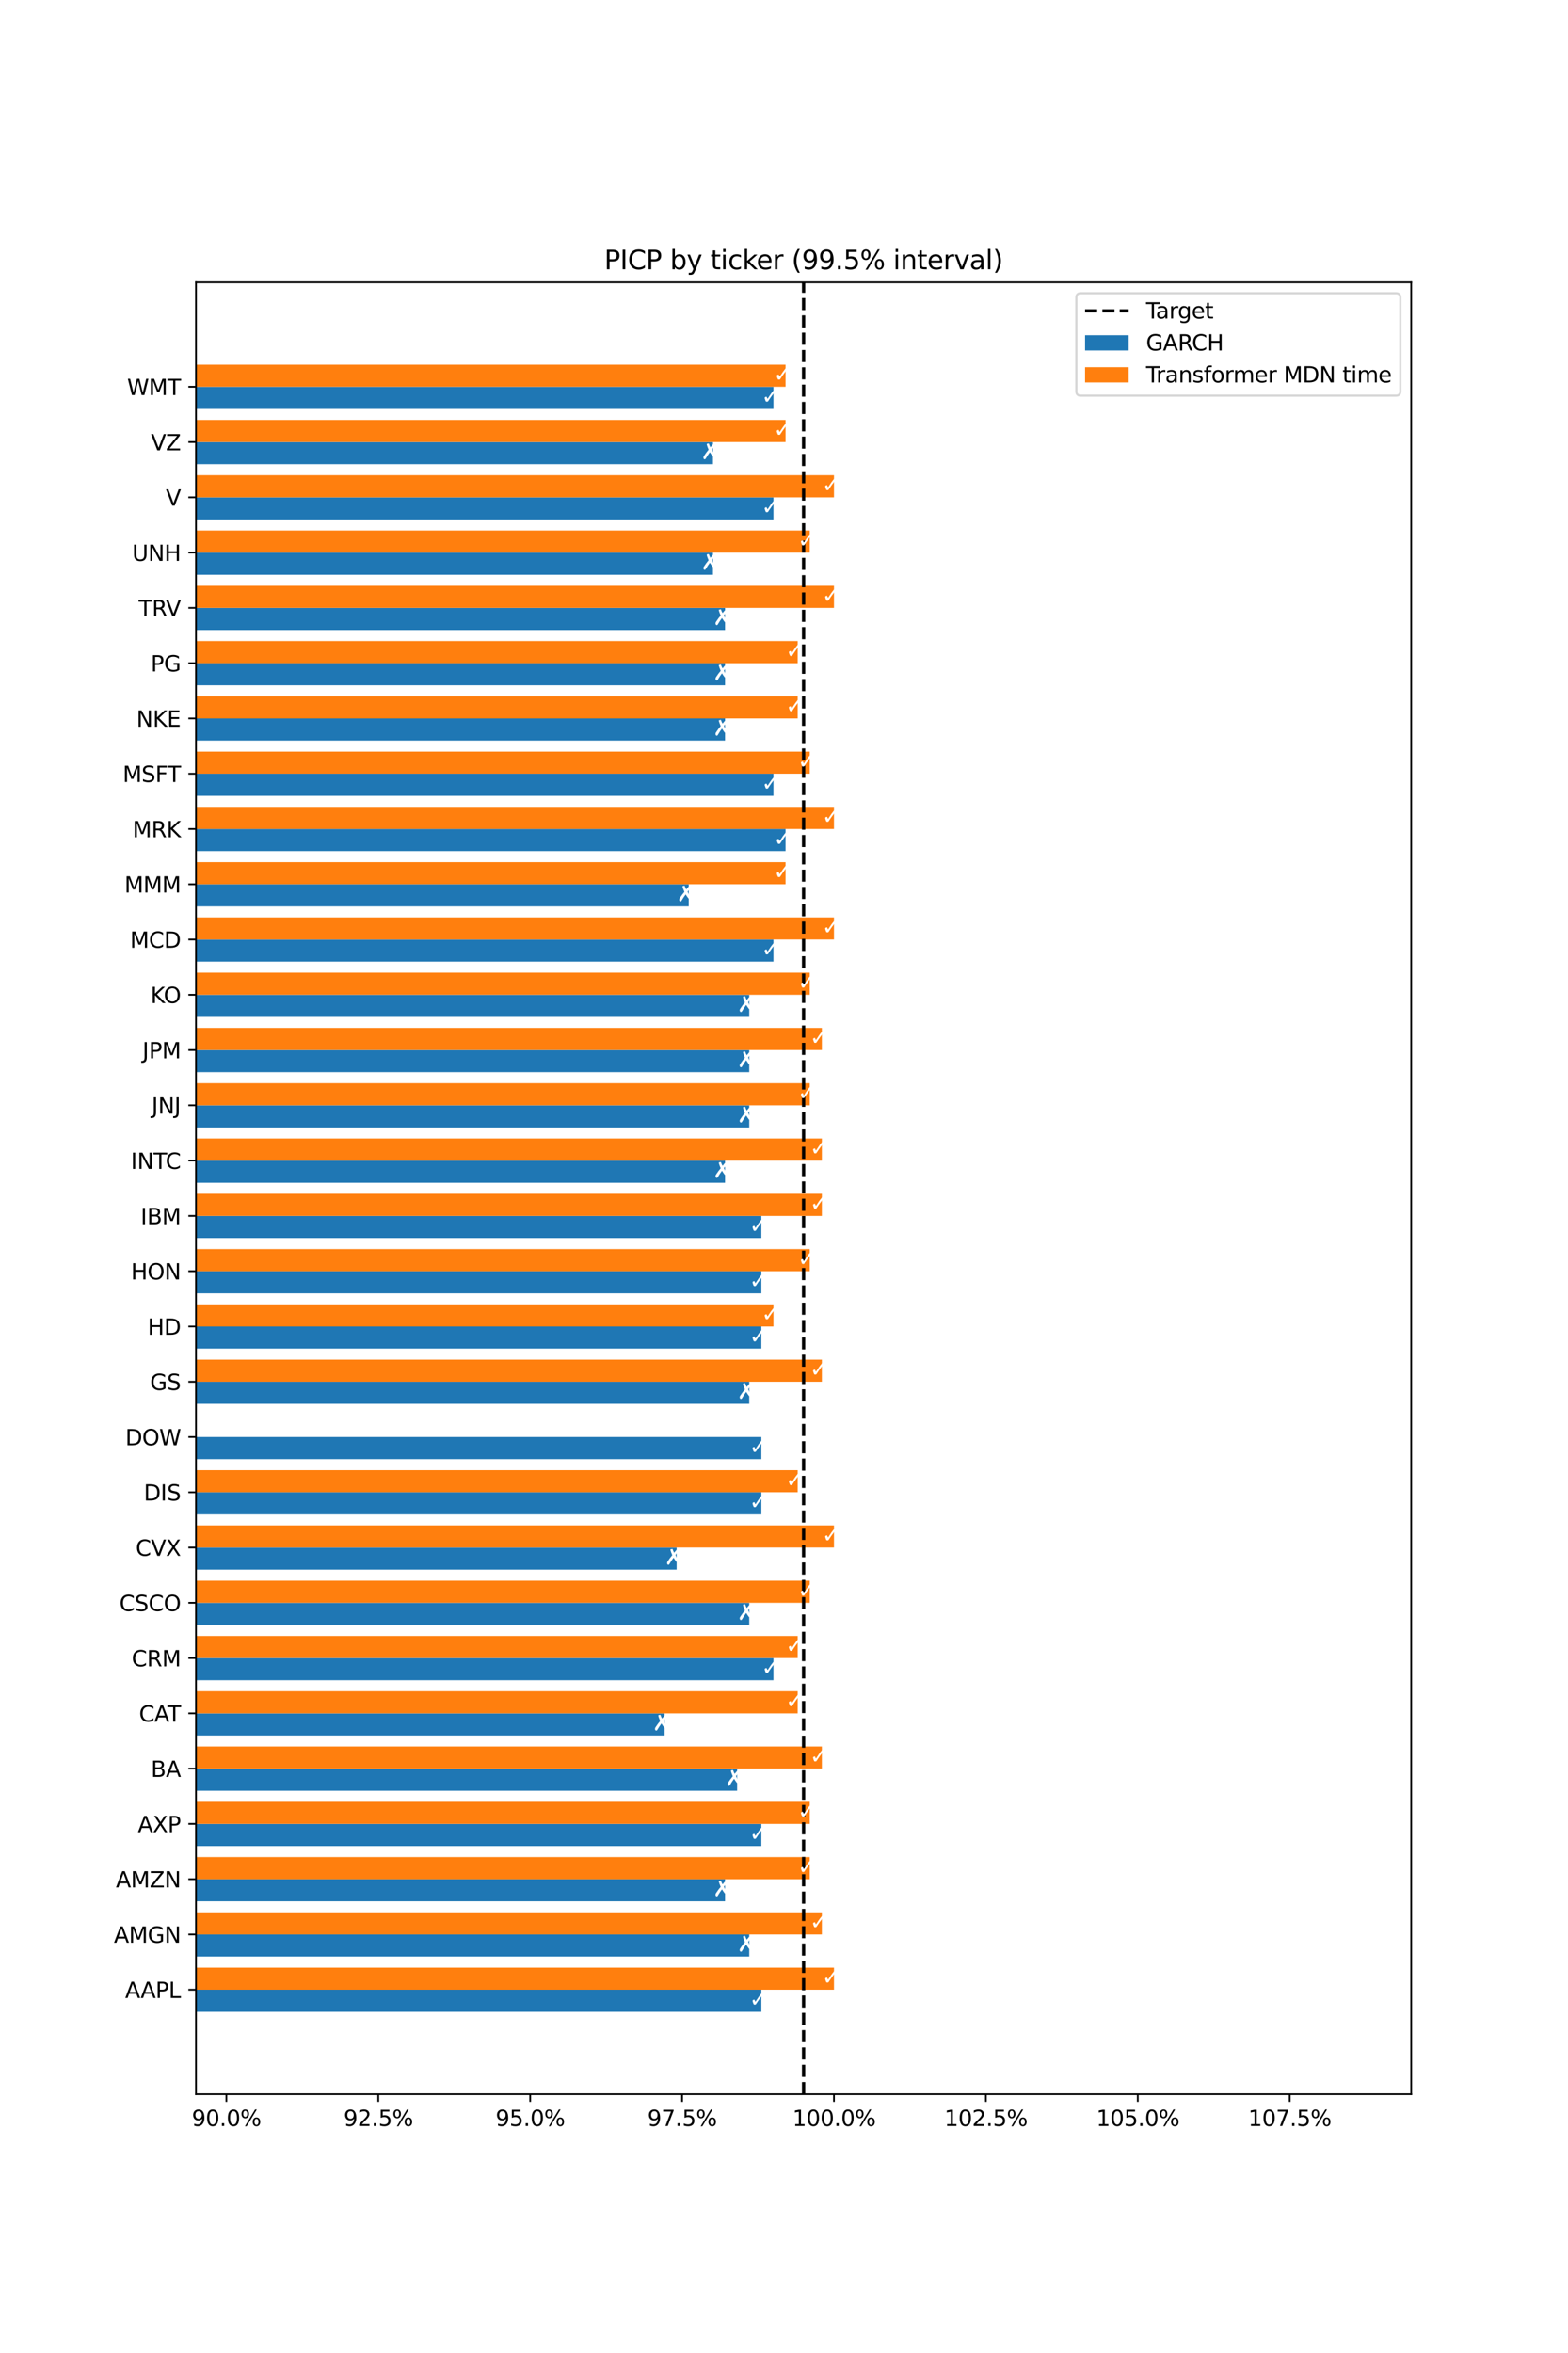 <?xml version="1.0" encoding="utf-8" standalone="no"?>
<!DOCTYPE svg PUBLIC "-//W3C//DTD SVG 1.1//EN"
  "http://www.w3.org/Graphics/SVG/1.1/DTD/svg11.dtd">
<svg xmlns:xlink="http://www.w3.org/1999/xlink" width="720pt" height="1080pt" viewBox="0 0 720 1080" xmlns="http://www.w3.org/2000/svg" version="1.1">
 <defs>
  <style type="text/css">*{stroke-linejoin: round; stroke-linecap: butt}</style>
 </defs>
 <g id="figure_1">
  <g id="patch_1">
   <path d="M 0 1080 
L 720 1080 
L 720 0 
L 0 0 
z
" style="fill: #ffffff"/>
  </g>
  <g id="axes_1">
   <g id="patch_2">
    <path d="M 90 961.2 
L 648 961.2 
L 648 129.6 
L 90 129.6 
z
" style="fill: #ffffff"/>
   </g>
   <g id="patch_3">
    <path d="M -2407.05 923.4 
L 349.603 923.4 
L 349.603 913.252 
L -2407.05 913.252 
z
" clip-path="url(#p1985b77b12)" style="fill: #1f77b4"/>
   </g>
   <g id="patch_4">
    <path d="M -2407.05 898.031 
L 344.046 898.031 
L 344.046 887.883 
L -2407.05 887.883 
z
" clip-path="url(#p1985b77b12)" style="fill: #1f77b4"/>
   </g>
   <g id="patch_5">
    <path d="M -2407.05 872.662 
L 332.93 872.662 
L 332.93 862.514 
L -2407.05 862.514 
z
" clip-path="url(#p1985b77b12)" style="fill: #1f77b4"/>
   </g>
   <g id="patch_6">
    <path d="M -2407.05 847.293 
L 349.603 847.293 
L 349.603 837.145 
L -2407.05 837.145 
z
" clip-path="url(#p1985b77b12)" style="fill: #1f77b4"/>
   </g>
   <g id="patch_7">
    <path d="M -2407.05 821.923 
L 338.488 821.923 
L 338.488 811.776 
L -2407.05 811.776 
z
" clip-path="url(#p1985b77b12)" style="fill: #1f77b4"/>
   </g>
   <g id="patch_8">
    <path d="M -2407.05 796.554 
L 305.141 796.554 
L 305.141 786.407 
L -2407.05 786.407 
z
" clip-path="url(#p1985b77b12)" style="fill: #1f77b4"/>
   </g>
   <g id="patch_9">
    <path d="M -2407.05 771.185 
L 355.161 771.185 
L 355.161 761.038 
L -2407.05 761.038 
z
" clip-path="url(#p1985b77b12)" style="fill: #1f77b4"/>
   </g>
   <g id="patch_10">
    <path d="M -2407.05 745.816 
L 344.046 745.816 
L 344.046 735.668 
L -2407.05 735.668 
z
" clip-path="url(#p1985b77b12)" style="fill: #1f77b4"/>
   </g>
   <g id="patch_11">
    <path d="M -2407.05 720.447 
L 310.699 720.447 
L 310.699 710.299 
L -2407.05 710.299 
z
" clip-path="url(#p1985b77b12)" style="fill: #1f77b4"/>
   </g>
   <g id="patch_12">
    <path d="M -2407.05 695.078 
L 349.603 695.078 
L 349.603 684.93 
L -2407.05 684.93 
z
" clip-path="url(#p1985b77b12)" style="fill: #1f77b4"/>
   </g>
   <g id="patch_13">
    <path d="M -2407.05 669.709 
L 349.603 669.709 
L 349.603 659.561 
L -2407.05 659.561 
z
" clip-path="url(#p1985b77b12)" style="fill: #1f77b4"/>
   </g>
   <g id="patch_14">
    <path d="M -2407.05 644.34 
L 344.046 644.34 
L 344.046 634.192 
L -2407.05 634.192 
z
" clip-path="url(#p1985b77b12)" style="fill: #1f77b4"/>
   </g>
   <g id="patch_15">
    <path d="M -2407.05 618.97 
L 349.603 618.97 
L 349.603 608.823 
L -2407.05 608.823 
z
" clip-path="url(#p1985b77b12)" style="fill: #1f77b4"/>
   </g>
   <g id="patch_16">
    <path d="M -2407.05 593.601 
L 349.603 593.601 
L 349.603 583.454 
L -2407.05 583.454 
z
" clip-path="url(#p1985b77b12)" style="fill: #1f77b4"/>
   </g>
   <g id="patch_17">
    <path d="M -2407.05 568.232 
L 349.603 568.232 
L 349.603 558.085 
L -2407.05 558.085 
z
" clip-path="url(#p1985b77b12)" style="fill: #1f77b4"/>
   </g>
   <g id="patch_18">
    <path d="M -2407.05 542.863 
L 332.93 542.863 
L 332.93 532.715 
L -2407.05 532.715 
z
" clip-path="url(#p1985b77b12)" style="fill: #1f77b4"/>
   </g>
   <g id="patch_19">
    <path d="M -2407.05 517.494 
L 344.046 517.494 
L 344.046 507.346 
L -2407.05 507.346 
z
" clip-path="url(#p1985b77b12)" style="fill: #1f77b4"/>
   </g>
   <g id="patch_20">
    <path d="M -2407.05 492.125 
L 344.046 492.125 
L 344.046 481.977 
L -2407.05 481.977 
z
" clip-path="url(#p1985b77b12)" style="fill: #1f77b4"/>
   </g>
   <g id="patch_21">
    <path d="M -2407.05 466.756 
L 344.046 466.756 
L 344.046 456.608 
L -2407.05 456.608 
z
" clip-path="url(#p1985b77b12)" style="fill: #1f77b4"/>
   </g>
   <g id="patch_22">
    <path d="M -2407.05 441.387 
L 355.161 441.387 
L 355.161 431.239 
L -2407.05 431.239 
z
" clip-path="url(#p1985b77b12)" style="fill: #1f77b4"/>
   </g>
   <g id="patch_23">
    <path d="M -2407.05 416.017 
L 316.257 416.017 
L 316.257 405.87 
L -2407.05 405.87 
z
" clip-path="url(#p1985b77b12)" style="fill: #1f77b4"/>
   </g>
   <g id="patch_24">
    <path d="M -2407.05 390.648 
L 360.719 390.648 
L 360.719 380.501 
L -2407.05 380.501 
z
" clip-path="url(#p1985b77b12)" style="fill: #1f77b4"/>
   </g>
   <g id="patch_25">
    <path d="M -2407.05 365.279 
L 355.161 365.279 
L 355.161 355.132 
L -2407.05 355.132 
z
" clip-path="url(#p1985b77b12)" style="fill: #1f77b4"/>
   </g>
   <g id="patch_26">
    <path d="M -2407.05 339.91 
L 332.93 339.91 
L 332.93 329.762 
L -2407.05 329.762 
z
" clip-path="url(#p1985b77b12)" style="fill: #1f77b4"/>
   </g>
   <g id="patch_27">
    <path d="M -2407.05 314.541 
L 332.93 314.541 
L 332.93 304.393 
L -2407.05 304.393 
z
" clip-path="url(#p1985b77b12)" style="fill: #1f77b4"/>
   </g>
   <g id="patch_28">
    <path d="M -2407.05 289.172 
L 332.93 289.172 
L 332.93 279.024 
L -2407.05 279.024 
z
" clip-path="url(#p1985b77b12)" style="fill: #1f77b4"/>
   </g>
   <g id="patch_29">
    <path d="M -2407.05 263.803 
L 327.372 263.803 
L 327.372 253.655 
L -2407.05 253.655 
z
" clip-path="url(#p1985b77b12)" style="fill: #1f77b4"/>
   </g>
   <g id="patch_30">
    <path d="M -2407.05 238.434 
L 355.161 238.434 
L 355.161 228.286 
L -2407.05 228.286 
z
" clip-path="url(#p1985b77b12)" style="fill: #1f77b4"/>
   </g>
   <g id="patch_31">
    <path d="M -2407.05 213.064 
L 327.372 213.064 
L 327.372 202.917 
L -2407.05 202.917 
z
" clip-path="url(#p1985b77b12)" style="fill: #1f77b4"/>
   </g>
   <g id="patch_32">
    <path d="M -2407.05 187.695 
L 355.161 187.695 
L 355.161 177.548 
L -2407.05 177.548 
z
" clip-path="url(#p1985b77b12)" style="fill: #1f77b4"/>
   </g>
   <g id="patch_33">
    <path d="M -2407.05 913.252 
L 382.95 913.252 
L 382.95 903.105 
L -2407.05 903.105 
z
" clip-path="url(#p1985b77b12)" style="fill: #ff7f0e"/>
   </g>
   <g id="patch_34">
    <path d="M -2407.05 887.883 
L 377.392 887.883 
L 377.392 877.736 
L -2407.05 877.736 
z
" clip-path="url(#p1985b77b12)" style="fill: #ff7f0e"/>
   </g>
   <g id="patch_35">
    <path d="M -2407.05 862.514 
L 371.834 862.514 
L 371.834 852.366 
L -2407.05 852.366 
z
" clip-path="url(#p1985b77b12)" style="fill: #ff7f0e"/>
   </g>
   <g id="patch_36">
    <path d="M -2407.05 837.145 
L 371.834 837.145 
L 371.834 826.997 
L -2407.05 826.997 
z
" clip-path="url(#p1985b77b12)" style="fill: #ff7f0e"/>
   </g>
   <g id="patch_37">
    <path d="M -2407.05 811.776 
L 377.392 811.776 
L 377.392 801.628 
L -2407.05 801.628 
z
" clip-path="url(#p1985b77b12)" style="fill: #ff7f0e"/>
   </g>
   <g id="patch_38">
    <path d="M -2407.05 786.407 
L 366.277 786.407 
L 366.277 776.259 
L -2407.05 776.259 
z
" clip-path="url(#p1985b77b12)" style="fill: #ff7f0e"/>
   </g>
   <g id="patch_39">
    <path d="M -2407.05 761.038 
L 366.277 761.038 
L 366.277 750.89 
L -2407.05 750.89 
z
" clip-path="url(#p1985b77b12)" style="fill: #ff7f0e"/>
   </g>
   <g id="patch_40">
    <path d="M -2407.05 735.668 
L 371.834 735.668 
L 371.834 725.521 
L -2407.05 725.521 
z
" clip-path="url(#p1985b77b12)" style="fill: #ff7f0e"/>
   </g>
   <g id="patch_41">
    <path d="M -2407.05 710.299 
L 382.95 710.299 
L 382.95 700.152 
L -2407.05 700.152 
z
" clip-path="url(#p1985b77b12)" style="fill: #ff7f0e"/>
   </g>
   <g id="patch_42">
    <path d="M -2407.05 684.93 
L 366.277 684.93 
L 366.277 674.783 
L -2407.05 674.783 
z
" clip-path="url(#p1985b77b12)" style="fill: #ff7f0e"/>
   </g>
   <g id="patch_43">
    <path d="M -2407.05 659.561 
L -2407.05 659.561 
L -2407.05 649.413 
L -2407.05 649.413 
z
" clip-path="url(#p1985b77b12)" style="fill: #ff7f0e"/>
   </g>
   <g id="patch_44">
    <path d="M -2407.05 634.192 
L 377.392 634.192 
L 377.392 624.044 
L -2407.05 624.044 
z
" clip-path="url(#p1985b77b12)" style="fill: #ff7f0e"/>
   </g>
   <g id="patch_45">
    <path d="M -2407.05 608.823 
L 355.161 608.823 
L 355.161 598.675 
L -2407.05 598.675 
z
" clip-path="url(#p1985b77b12)" style="fill: #ff7f0e"/>
   </g>
   <g id="patch_46">
    <path d="M -2407.05 583.454 
L 371.834 583.454 
L 371.834 573.306 
L -2407.05 573.306 
z
" clip-path="url(#p1985b77b12)" style="fill: #ff7f0e"/>
   </g>
   <g id="patch_47">
    <path d="M -2407.05 558.085 
L 377.392 558.085 
L 377.392 547.937 
L -2407.05 547.937 
z
" clip-path="url(#p1985b77b12)" style="fill: #ff7f0e"/>
   </g>
   <g id="patch_48">
    <path d="M -2407.05 532.715 
L 377.392 532.715 
L 377.392 522.568 
L -2407.05 522.568 
z
" clip-path="url(#p1985b77b12)" style="fill: #ff7f0e"/>
   </g>
   <g id="patch_49">
    <path d="M -2407.05 507.346 
L 371.834 507.346 
L 371.834 497.199 
L -2407.05 497.199 
z
" clip-path="url(#p1985b77b12)" style="fill: #ff7f0e"/>
   </g>
   <g id="patch_50">
    <path d="M -2407.05 481.977 
L 377.392 481.977 
L 377.392 471.83 
L -2407.05 471.83 
z
" clip-path="url(#p1985b77b12)" style="fill: #ff7f0e"/>
   </g>
   <g id="patch_51">
    <path d="M -2407.05 456.608 
L 371.834 456.608 
L 371.834 446.46 
L -2407.05 446.46 
z
" clip-path="url(#p1985b77b12)" style="fill: #ff7f0e"/>
   </g>
   <g id="patch_52">
    <path d="M -2407.05 431.239 
L 382.95 431.239 
L 382.95 421.091 
L -2407.05 421.091 
z
" clip-path="url(#p1985b77b12)" style="fill: #ff7f0e"/>
   </g>
   <g id="patch_53">
    <path d="M -2407.05 405.87 
L 360.719 405.87 
L 360.719 395.722 
L -2407.05 395.722 
z
" clip-path="url(#p1985b77b12)" style="fill: #ff7f0e"/>
   </g>
   <g id="patch_54">
    <path d="M -2407.05 380.501 
L 382.95 380.501 
L 382.95 370.353 
L -2407.05 370.353 
z
" clip-path="url(#p1985b77b12)" style="fill: #ff7f0e"/>
   </g>
   <g id="patch_55">
    <path d="M -2407.05 355.132 
L 371.834 355.132 
L 371.834 344.984 
L -2407.05 344.984 
z
" clip-path="url(#p1985b77b12)" style="fill: #ff7f0e"/>
   </g>
   <g id="patch_56">
    <path d="M -2407.05 329.762 
L 366.277 329.762 
L 366.277 319.615 
L -2407.05 319.615 
z
" clip-path="url(#p1985b77b12)" style="fill: #ff7f0e"/>
   </g>
   <g id="patch_57">
    <path d="M -2407.05 304.393 
L 366.277 304.393 
L 366.277 294.246 
L -2407.05 294.246 
z
" clip-path="url(#p1985b77b12)" style="fill: #ff7f0e"/>
   </g>
   <g id="patch_58">
    <path d="M -2407.05 279.024 
L 382.95 279.024 
L 382.95 268.877 
L -2407.05 268.877 
z
" clip-path="url(#p1985b77b12)" style="fill: #ff7f0e"/>
   </g>
   <g id="patch_59">
    <path d="M -2407.05 253.655 
L 371.834 253.655 
L 371.834 243.507 
L -2407.05 243.507 
z
" clip-path="url(#p1985b77b12)" style="fill: #ff7f0e"/>
   </g>
   <g id="patch_60">
    <path d="M -2407.05 228.286 
L 382.95 228.286 
L 382.95 218.138 
L -2407.05 218.138 
z
" clip-path="url(#p1985b77b12)" style="fill: #ff7f0e"/>
   </g>
   <g id="patch_61">
    <path d="M -2407.05 202.917 
L 360.719 202.917 
L 360.719 192.769 
L -2407.05 192.769 
z
" clip-path="url(#p1985b77b12)" style="fill: #ff7f0e"/>
   </g>
   <g id="patch_62">
    <path d="M -2407.05 177.548 
L 360.719 177.548 
L 360.719 167.4 
L -2407.05 167.4 
z
" clip-path="url(#p1985b77b12)" style="fill: #ff7f0e"/>
   </g>
   <g id="matplotlib.axis_1">
    <g id="xtick_1">
     <g id="line2d_1">
      <defs>
       <path id="m6e52a729c1" d="M 0 0 
L 0 3.5 
" style="stroke: #000000; stroke-width: 0.8"/>
      </defs>
      <g>
       <use xlink:href="#m6e52a729c1" x="103.95" y="961.2" style="stroke: #000000; stroke-width: 0.8"/>
      </g>
     </g>
     <g id="text_1">
      <!-- 90.0% -->
      <g transform="translate(88.066 975.798) scale(0.1 -0.1)">
       <defs>
        <path id="DejaVuSans-39" d="M 703 97 
L 703 672 
Q 941 559 1184 500 
Q 1428 441 1663 441 
Q 2288 441 2617 861 
Q 2947 1281 2994 2138 
Q 2813 1869 2534 1725 
Q 2256 1581 1919 1581 
Q 1219 1581 811 2004 
Q 403 2428 403 3163 
Q 403 3881 828 4315 
Q 1253 4750 1959 4750 
Q 2769 4750 3195 4129 
Q 3622 3509 3622 2328 
Q 3622 1225 3098 567 
Q 2575 -91 1691 -91 
Q 1453 -91 1209 -44 
Q 966 3 703 97 
z
M 1959 2075 
Q 2384 2075 2632 2365 
Q 2881 2656 2881 3163 
Q 2881 3666 2632 3958 
Q 2384 4250 1959 4250 
Q 1534 4250 1286 3958 
Q 1038 3666 1038 3163 
Q 1038 2656 1286 2365 
Q 1534 2075 1959 2075 
z
" transform="scale(0.016)"/>
        <path id="DejaVuSans-30" d="M 2034 4250 
Q 1547 4250 1301 3770 
Q 1056 3291 1056 2328 
Q 1056 1369 1301 889 
Q 1547 409 2034 409 
Q 2525 409 2770 889 
Q 3016 1369 3016 2328 
Q 3016 3291 2770 3770 
Q 2525 4250 2034 4250 
z
M 2034 4750 
Q 2819 4750 3233 4129 
Q 3647 3509 3647 2328 
Q 3647 1150 3233 529 
Q 2819 -91 2034 -91 
Q 1250 -91 836 529 
Q 422 1150 422 2328 
Q 422 3509 836 4129 
Q 1250 4750 2034 4750 
z
" transform="scale(0.016)"/>
        <path id="DejaVuSans-2e" d="M 684 794 
L 1344 794 
L 1344 0 
L 684 0 
L 684 794 
z
" transform="scale(0.016)"/>
        <path id="DejaVuSans-25" d="M 4653 2053 
Q 4381 2053 4226 1822 
Q 4072 1591 4072 1178 
Q 4072 772 4226 539 
Q 4381 306 4653 306 
Q 4919 306 5073 539 
Q 5228 772 5228 1178 
Q 5228 1588 5073 1820 
Q 4919 2053 4653 2053 
z
M 4653 2450 
Q 5147 2450 5437 2106 
Q 5728 1763 5728 1178 
Q 5728 594 5436 251 
Q 5144 -91 4653 -91 
Q 4153 -91 3862 251 
Q 3572 594 3572 1178 
Q 3572 1766 3864 2108 
Q 4156 2450 4653 2450 
z
M 1428 4353 
Q 1159 4353 1004 4120 
Q 850 3888 850 3481 
Q 850 3069 1003 2837 
Q 1156 2606 1428 2606 
Q 1700 2606 1854 2837 
Q 2009 3069 2009 3481 
Q 2009 3884 1853 4118 
Q 1697 4353 1428 4353 
z
M 4250 4750 
L 4750 4750 
L 1831 -91 
L 1331 -91 
L 4250 4750 
z
M 1428 4750 
Q 1922 4750 2215 4408 
Q 2509 4066 2509 3481 
Q 2509 2891 2217 2550 
Q 1925 2209 1428 2209 
Q 931 2209 642 2551 
Q 353 2894 353 3481 
Q 353 4063 643 4406 
Q 934 4750 1428 4750 
z
" transform="scale(0.016)"/>
       </defs>
       <use xlink:href="#DejaVuSans-39"/>
       <use xlink:href="#DejaVuSans-30" transform="translate(63.623 0)"/>
       <use xlink:href="#DejaVuSans-2e" transform="translate(127.246 0)"/>
       <use xlink:href="#DejaVuSans-30" transform="translate(159.033 0)"/>
       <use xlink:href="#DejaVuSans-25" transform="translate(222.656 0)"/>
      </g>
     </g>
    </g>
    <g id="xtick_2">
     <g id="line2d_2">
      <g>
       <use xlink:href="#m6e52a729c1" x="173.7" y="961.2" style="stroke: #000000; stroke-width: 0.8"/>
      </g>
     </g>
     <g id="text_2">
      <!-- 92.5% -->
      <g transform="translate(157.816 975.798) scale(0.1 -0.1)">
       <defs>
        <path id="DejaVuSans-32" d="M 1228 531 
L 3431 531 
L 3431 0 
L 469 0 
L 469 531 
Q 828 903 1448 1529 
Q 2069 2156 2228 2338 
Q 2531 2678 2651 2914 
Q 2772 3150 2772 3378 
Q 2772 3750 2511 3984 
Q 2250 4219 1831 4219 
Q 1534 4219 1204 4116 
Q 875 4013 500 3803 
L 500 4441 
Q 881 4594 1212 4672 
Q 1544 4750 1819 4750 
Q 2544 4750 2975 4387 
Q 3406 4025 3406 3419 
Q 3406 3131 3298 2873 
Q 3191 2616 2906 2266 
Q 2828 2175 2409 1742 
Q 1991 1309 1228 531 
z
" transform="scale(0.016)"/>
        <path id="DejaVuSans-35" d="M 691 4666 
L 3169 4666 
L 3169 4134 
L 1269 4134 
L 1269 2991 
Q 1406 3038 1543 3061 
Q 1681 3084 1819 3084 
Q 2600 3084 3056 2656 
Q 3513 2228 3513 1497 
Q 3513 744 3044 326 
Q 2575 -91 1722 -91 
Q 1428 -91 1123 -41 
Q 819 9 494 109 
L 494 744 
Q 775 591 1075 516 
Q 1375 441 1709 441 
Q 2250 441 2565 725 
Q 2881 1009 2881 1497 
Q 2881 1984 2565 2268 
Q 2250 2553 1709 2553 
Q 1456 2553 1204 2497 
Q 953 2441 691 2322 
L 691 4666 
z
" transform="scale(0.016)"/>
       </defs>
       <use xlink:href="#DejaVuSans-39"/>
       <use xlink:href="#DejaVuSans-32" transform="translate(63.623 0)"/>
       <use xlink:href="#DejaVuSans-2e" transform="translate(127.246 0)"/>
       <use xlink:href="#DejaVuSans-35" transform="translate(159.033 0)"/>
       <use xlink:href="#DejaVuSans-25" transform="translate(222.656 0)"/>
      </g>
     </g>
    </g>
    <g id="xtick_3">
     <g id="line2d_3">
      <g>
       <use xlink:href="#m6e52a729c1" x="243.45" y="961.2" style="stroke: #000000; stroke-width: 0.8"/>
      </g>
     </g>
     <g id="text_3">
      <!-- 95.0% -->
      <g transform="translate(227.566 975.798) scale(0.1 -0.1)">
       <use xlink:href="#DejaVuSans-39"/>
       <use xlink:href="#DejaVuSans-35" transform="translate(63.623 0)"/>
       <use xlink:href="#DejaVuSans-2e" transform="translate(127.246 0)"/>
       <use xlink:href="#DejaVuSans-30" transform="translate(159.033 0)"/>
       <use xlink:href="#DejaVuSans-25" transform="translate(222.656 0)"/>
      </g>
     </g>
    </g>
    <g id="xtick_4">
     <g id="line2d_4">
      <g>
       <use xlink:href="#m6e52a729c1" x="313.2" y="961.2" style="stroke: #000000; stroke-width: 0.8"/>
      </g>
     </g>
     <g id="text_4">
      <!-- 97.5% -->
      <g transform="translate(297.316 975.798) scale(0.1 -0.1)">
       <defs>
        <path id="DejaVuSans-37" d="M 525 4666 
L 3525 4666 
L 3525 4397 
L 1831 0 
L 1172 0 
L 2766 4134 
L 525 4134 
L 525 4666 
z
" transform="scale(0.016)"/>
       </defs>
       <use xlink:href="#DejaVuSans-39"/>
       <use xlink:href="#DejaVuSans-37" transform="translate(63.623 0)"/>
       <use xlink:href="#DejaVuSans-2e" transform="translate(127.246 0)"/>
       <use xlink:href="#DejaVuSans-35" transform="translate(159.033 0)"/>
       <use xlink:href="#DejaVuSans-25" transform="translate(222.656 0)"/>
      </g>
     </g>
    </g>
    <g id="xtick_5">
     <g id="line2d_5">
      <g>
       <use xlink:href="#m6e52a729c1" x="382.95" y="961.2" style="stroke: #000000; stroke-width: 0.8"/>
      </g>
     </g>
     <g id="text_5">
      <!-- 100.0% -->
      <g transform="translate(363.885 975.798) scale(0.1 -0.1)">
       <defs>
        <path id="DejaVuSans-31" d="M 794 531 
L 1825 531 
L 1825 4091 
L 703 3866 
L 703 4441 
L 1819 4666 
L 2450 4666 
L 2450 531 
L 3481 531 
L 3481 0 
L 794 0 
L 794 531 
z
" transform="scale(0.016)"/>
       </defs>
       <use xlink:href="#DejaVuSans-31"/>
       <use xlink:href="#DejaVuSans-30" transform="translate(63.623 0)"/>
       <use xlink:href="#DejaVuSans-30" transform="translate(127.246 0)"/>
       <use xlink:href="#DejaVuSans-2e" transform="translate(190.869 0)"/>
       <use xlink:href="#DejaVuSans-30" transform="translate(222.656 0)"/>
       <use xlink:href="#DejaVuSans-25" transform="translate(286.279 0)"/>
      </g>
     </g>
    </g>
    <g id="xtick_6">
     <g id="line2d_6">
      <g>
       <use xlink:href="#m6e52a729c1" x="452.7" y="961.2" style="stroke: #000000; stroke-width: 0.8"/>
      </g>
     </g>
     <g id="text_6">
      <!-- 102.5% -->
      <g transform="translate(433.635 975.798) scale(0.1 -0.1)">
       <use xlink:href="#DejaVuSans-31"/>
       <use xlink:href="#DejaVuSans-30" transform="translate(63.623 0)"/>
       <use xlink:href="#DejaVuSans-32" transform="translate(127.246 0)"/>
       <use xlink:href="#DejaVuSans-2e" transform="translate(190.869 0)"/>
       <use xlink:href="#DejaVuSans-35" transform="translate(222.656 0)"/>
       <use xlink:href="#DejaVuSans-25" transform="translate(286.279 0)"/>
      </g>
     </g>
    </g>
    <g id="xtick_7">
     <g id="line2d_7">
      <g>
       <use xlink:href="#m6e52a729c1" x="522.45" y="961.2" style="stroke: #000000; stroke-width: 0.8"/>
      </g>
     </g>
     <g id="text_7">
      <!-- 105.0% -->
      <g transform="translate(503.385 975.798) scale(0.1 -0.1)">
       <use xlink:href="#DejaVuSans-31"/>
       <use xlink:href="#DejaVuSans-30" transform="translate(63.623 0)"/>
       <use xlink:href="#DejaVuSans-35" transform="translate(127.246 0)"/>
       <use xlink:href="#DejaVuSans-2e" transform="translate(190.869 0)"/>
       <use xlink:href="#DejaVuSans-30" transform="translate(222.656 0)"/>
       <use xlink:href="#DejaVuSans-25" transform="translate(286.279 0)"/>
      </g>
     </g>
    </g>
    <g id="xtick_8">
     <g id="line2d_8">
      <g>
       <use xlink:href="#m6e52a729c1" x="592.2" y="961.2" style="stroke: #000000; stroke-width: 0.8"/>
      </g>
     </g>
     <g id="text_8">
      <!-- 107.5% -->
      <g transform="translate(573.135 975.798) scale(0.1 -0.1)">
       <use xlink:href="#DejaVuSans-31"/>
       <use xlink:href="#DejaVuSans-30" transform="translate(63.623 0)"/>
       <use xlink:href="#DejaVuSans-37" transform="translate(127.246 0)"/>
       <use xlink:href="#DejaVuSans-2e" transform="translate(190.869 0)"/>
       <use xlink:href="#DejaVuSans-35" transform="translate(222.656 0)"/>
       <use xlink:href="#DejaVuSans-25" transform="translate(286.279 0)"/>
      </g>
     </g>
    </g>
   </g>
   <g id="matplotlib.axis_2">
    <g id="ytick_1">
     <g id="line2d_9">
      <defs>
       <path id="mfd89e9e830" d="M 0 0 
L -3.5 0 
" style="stroke: #000000; stroke-width: 0.8"/>
      </defs>
      <g>
       <use xlink:href="#mfd89e9e830" x="90" y="913.252" style="stroke: #000000; stroke-width: 0.8"/>
      </g>
     </g>
     <g id="text_9">
      <!-- AAPL -->
      <g transform="translate(57.442 917.052) scale(0.1 -0.1)">
       <defs>
        <path id="DejaVuSans-41" d="M 2188 4044 
L 1331 1722 
L 3047 1722 
L 2188 4044 
z
M 1831 4666 
L 2547 4666 
L 4325 0 
L 3669 0 
L 3244 1197 
L 1141 1197 
L 716 0 
L 50 0 
L 1831 4666 
z
" transform="scale(0.016)"/>
        <path id="DejaVuSans-50" d="M 1259 4147 
L 1259 2394 
L 2053 2394 
Q 2494 2394 2734 2622 
Q 2975 2850 2975 3272 
Q 2975 3691 2734 3919 
Q 2494 4147 2053 4147 
L 1259 4147 
z
M 628 4666 
L 2053 4666 
Q 2838 4666 3239 4311 
Q 3641 3956 3641 3272 
Q 3641 2581 3239 2228 
Q 2838 1875 2053 1875 
L 1259 1875 
L 1259 0 
L 628 0 
L 628 4666 
z
" transform="scale(0.016)"/>
        <path id="DejaVuSans-4c" d="M 628 4666 
L 1259 4666 
L 1259 531 
L 3531 531 
L 3531 0 
L 628 0 
L 628 4666 
z
" transform="scale(0.016)"/>
       </defs>
       <use xlink:href="#DejaVuSans-41"/>
       <use xlink:href="#DejaVuSans-41" transform="translate(71.158 0)"/>
       <use xlink:href="#DejaVuSans-50" transform="translate(139.566 0)"/>
       <use xlink:href="#DejaVuSans-4c" transform="translate(199.869 0)"/>
      </g>
     </g>
    </g>
    <g id="ytick_2">
     <g id="line2d_10">
      <g>
       <use xlink:href="#mfd89e9e830" x="90" y="887.883" style="stroke: #000000; stroke-width: 0.8"/>
      </g>
     </g>
     <g id="text_10">
      <!-- AMGN -->
      <g transform="translate(52.302 891.682) scale(0.1 -0.1)">
       <defs>
        <path id="DejaVuSans-4d" d="M 628 4666 
L 1569 4666 
L 2759 1491 
L 3956 4666 
L 4897 4666 
L 4897 0 
L 4281 0 
L 4281 4097 
L 3078 897 
L 2444 897 
L 1241 4097 
L 1241 0 
L 628 0 
L 628 4666 
z
" transform="scale(0.016)"/>
        <path id="DejaVuSans-47" d="M 3809 666 
L 3809 1919 
L 2778 1919 
L 2778 2438 
L 4434 2438 
L 4434 434 
Q 4069 175 3628 42 
Q 3188 -91 2688 -91 
Q 1594 -91 976 548 
Q 359 1188 359 2328 
Q 359 3472 976 4111 
Q 1594 4750 2688 4750 
Q 3144 4750 3555 4637 
Q 3966 4525 4313 4306 
L 4313 3634 
Q 3963 3931 3569 4081 
Q 3175 4231 2741 4231 
Q 1884 4231 1454 3753 
Q 1025 3275 1025 2328 
Q 1025 1384 1454 906 
Q 1884 428 2741 428 
Q 3075 428 3337 486 
Q 3600 544 3809 666 
z
" transform="scale(0.016)"/>
        <path id="DejaVuSans-4e" d="M 628 4666 
L 1478 4666 
L 3547 763 
L 3547 4666 
L 4159 4666 
L 4159 0 
L 3309 0 
L 1241 3903 
L 1241 0 
L 628 0 
L 628 4666 
z
" transform="scale(0.016)"/>
       </defs>
       <use xlink:href="#DejaVuSans-41"/>
       <use xlink:href="#DejaVuSans-4d" transform="translate(68.408 0)"/>
       <use xlink:href="#DejaVuSans-47" transform="translate(154.688 0)"/>
       <use xlink:href="#DejaVuSans-4e" transform="translate(232.178 0)"/>
      </g>
     </g>
    </g>
    <g id="ytick_3">
     <g id="line2d_11">
      <g>
       <use xlink:href="#mfd89e9e830" x="90" y="862.514" style="stroke: #000000; stroke-width: 0.8"/>
      </g>
     </g>
     <g id="text_11">
      <!-- AMZN -->
      <g transform="translate(53.2 866.313) scale(0.1 -0.1)">
       <defs>
        <path id="DejaVuSans-5a" d="M 359 4666 
L 4025 4666 
L 4025 4184 
L 1075 531 
L 4097 531 
L 4097 0 
L 288 0 
L 288 481 
L 3238 4134 
L 359 4134 
L 359 4666 
z
" transform="scale(0.016)"/>
       </defs>
       <use xlink:href="#DejaVuSans-41"/>
       <use xlink:href="#DejaVuSans-4d" transform="translate(68.408 0)"/>
       <use xlink:href="#DejaVuSans-5a" transform="translate(154.688 0)"/>
       <use xlink:href="#DejaVuSans-4e" transform="translate(223.193 0)"/>
      </g>
     </g>
    </g>
    <g id="ytick_4">
     <g id="line2d_12">
      <g>
       <use xlink:href="#mfd89e9e830" x="90" y="837.145" style="stroke: #000000; stroke-width: 0.8"/>
      </g>
     </g>
     <g id="text_12">
      <!-- AXP -->
      <g transform="translate(63.28 840.944) scale(0.1 -0.1)">
       <defs>
        <path id="DejaVuSans-58" d="M 403 4666 
L 1081 4666 
L 2241 2931 
L 3406 4666 
L 4084 4666 
L 2584 2425 
L 4184 0 
L 3506 0 
L 2194 1984 
L 872 0 
L 191 0 
L 1856 2491 
L 403 4666 
z
" transform="scale(0.016)"/>
       </defs>
       <use xlink:href="#DejaVuSans-41"/>
       <use xlink:href="#DejaVuSans-58" transform="translate(68.408 0)"/>
       <use xlink:href="#DejaVuSans-50" transform="translate(136.914 0)"/>
      </g>
     </g>
    </g>
    <g id="ytick_5">
     <g id="line2d_13">
      <g>
       <use xlink:href="#mfd89e9e830" x="90" y="811.776" style="stroke: #000000; stroke-width: 0.8"/>
      </g>
     </g>
     <g id="text_13">
      <!-- BA -->
      <g transform="translate(69.298 815.575) scale(0.1 -0.1)">
       <defs>
        <path id="DejaVuSans-42" d="M 1259 2228 
L 1259 519 
L 2272 519 
Q 2781 519 3026 730 
Q 3272 941 3272 1375 
Q 3272 1813 3026 2020 
Q 2781 2228 2272 2228 
L 1259 2228 
z
M 1259 4147 
L 1259 2741 
L 2194 2741 
Q 2656 2741 2882 2914 
Q 3109 3088 3109 3444 
Q 3109 3797 2882 3972 
Q 2656 4147 2194 4147 
L 1259 4147 
z
M 628 4666 
L 2241 4666 
Q 2963 4666 3353 4366 
Q 3744 4066 3744 3513 
Q 3744 3084 3544 2831 
Q 3344 2578 2956 2516 
Q 3422 2416 3680 2098 
Q 3938 1781 3938 1306 
Q 3938 681 3513 340 
Q 3088 0 2303 0 
L 628 0 
L 628 4666 
z
" transform="scale(0.016)"/>
       </defs>
       <use xlink:href="#DejaVuSans-42"/>
       <use xlink:href="#DejaVuSans-41" transform="translate(68.604 0)"/>
      </g>
     </g>
    </g>
    <g id="ytick_6">
     <g id="line2d_14">
      <g>
       <use xlink:href="#mfd89e9e830" x="90" y="786.407" style="stroke: #000000; stroke-width: 0.8"/>
      </g>
     </g>
     <g id="text_14">
      <!-- CAT -->
      <g transform="translate(63.844 790.206) scale(0.1 -0.1)">
       <defs>
        <path id="DejaVuSans-43" d="M 4122 4306 
L 4122 3641 
Q 3803 3938 3442 4084 
Q 3081 4231 2675 4231 
Q 1875 4231 1450 3742 
Q 1025 3253 1025 2328 
Q 1025 1406 1450 917 
Q 1875 428 2675 428 
Q 3081 428 3442 575 
Q 3803 722 4122 1019 
L 4122 359 
Q 3791 134 3420 21 
Q 3050 -91 2638 -91 
Q 1578 -91 968 557 
Q 359 1206 359 2328 
Q 359 3453 968 4101 
Q 1578 4750 2638 4750 
Q 3056 4750 3426 4639 
Q 3797 4528 4122 4306 
z
" transform="scale(0.016)"/>
        <path id="DejaVuSans-54" d="M -19 4666 
L 3928 4666 
L 3928 4134 
L 2272 4134 
L 2272 0 
L 1638 0 
L 1638 4134 
L -19 4134 
L -19 4666 
z
" transform="scale(0.016)"/>
       </defs>
       <use xlink:href="#DejaVuSans-43"/>
       <use xlink:href="#DejaVuSans-41" transform="translate(69.824 0)"/>
       <use xlink:href="#DejaVuSans-54" transform="translate(130.482 0)"/>
      </g>
     </g>
    </g>
    <g id="ytick_7">
     <g id="line2d_15">
      <g>
       <use xlink:href="#mfd89e9e830" x="90" y="761.038" style="stroke: #000000; stroke-width: 0.8"/>
      </g>
     </g>
     <g id="text_15">
      <!-- CRM -->
      <g transform="translate(60.441 764.837) scale(0.1 -0.1)">
       <defs>
        <path id="DejaVuSans-52" d="M 2841 2188 
Q 3044 2119 3236 1894 
Q 3428 1669 3622 1275 
L 4263 0 
L 3584 0 
L 2988 1197 
Q 2756 1666 2539 1819 
Q 2322 1972 1947 1972 
L 1259 1972 
L 1259 0 
L 628 0 
L 628 4666 
L 2053 4666 
Q 2853 4666 3247 4331 
Q 3641 3997 3641 3322 
Q 3641 2881 3436 2590 
Q 3231 2300 2841 2188 
z
M 1259 4147 
L 1259 2491 
L 2053 2491 
Q 2509 2491 2742 2702 
Q 2975 2913 2975 3322 
Q 2975 3731 2742 3939 
Q 2509 4147 2053 4147 
L 1259 4147 
z
" transform="scale(0.016)"/>
       </defs>
       <use xlink:href="#DejaVuSans-43"/>
       <use xlink:href="#DejaVuSans-52" transform="translate(69.824 0)"/>
       <use xlink:href="#DejaVuSans-4d" transform="translate(139.307 0)"/>
      </g>
     </g>
    </g>
    <g id="ytick_8">
     <g id="line2d_16">
      <g>
       <use xlink:href="#mfd89e9e830" x="90" y="735.668" style="stroke: #000000; stroke-width: 0.8"/>
      </g>
     </g>
     <g id="text_16">
      <!-- CSCO -->
      <g transform="translate(54.814 739.468) scale(0.1 -0.1)">
       <defs>
        <path id="DejaVuSans-53" d="M 3425 4513 
L 3425 3897 
Q 3066 4069 2747 4153 
Q 2428 4238 2131 4238 
Q 1616 4238 1336 4038 
Q 1056 3838 1056 3469 
Q 1056 3159 1242 3001 
Q 1428 2844 1947 2747 
L 2328 2669 
Q 3034 2534 3370 2195 
Q 3706 1856 3706 1288 
Q 3706 609 3251 259 
Q 2797 -91 1919 -91 
Q 1588 -91 1214 -16 
Q 841 59 441 206 
L 441 856 
Q 825 641 1194 531 
Q 1563 422 1919 422 
Q 2459 422 2753 634 
Q 3047 847 3047 1241 
Q 3047 1584 2836 1778 
Q 2625 1972 2144 2069 
L 1759 2144 
Q 1053 2284 737 2584 
Q 422 2884 422 3419 
Q 422 4038 858 4394 
Q 1294 4750 2059 4750 
Q 2388 4750 2728 4690 
Q 3069 4631 3425 4513 
z
" transform="scale(0.016)"/>
        <path id="DejaVuSans-4f" d="M 2522 4238 
Q 1834 4238 1429 3725 
Q 1025 3213 1025 2328 
Q 1025 1447 1429 934 
Q 1834 422 2522 422 
Q 3209 422 3611 934 
Q 4013 1447 4013 2328 
Q 4013 3213 3611 3725 
Q 3209 4238 2522 4238 
z
M 2522 4750 
Q 3503 4750 4090 4092 
Q 4678 3434 4678 2328 
Q 4678 1225 4090 567 
Q 3503 -91 2522 -91 
Q 1538 -91 948 565 
Q 359 1222 359 2328 
Q 359 3434 948 4092 
Q 1538 4750 2522 4750 
z
" transform="scale(0.016)"/>
       </defs>
       <use xlink:href="#DejaVuSans-43"/>
       <use xlink:href="#DejaVuSans-53" transform="translate(69.824 0)"/>
       <use xlink:href="#DejaVuSans-43" transform="translate(133.301 0)"/>
       <use xlink:href="#DejaVuSans-4f" transform="translate(203.125 0)"/>
      </g>
     </g>
    </g>
    <g id="ytick_9">
     <g id="line2d_17">
      <g>
       <use xlink:href="#mfd89e9e830" x="90" y="710.299" style="stroke: #000000; stroke-width: 0.8"/>
      </g>
     </g>
     <g id="text_17">
      <!-- CVX -->
      <g transform="translate(62.327 714.099) scale(0.1 -0.1)">
       <defs>
        <path id="DejaVuSans-56" d="M 1831 0 
L 50 4666 
L 709 4666 
L 2188 738 
L 3669 4666 
L 4325 4666 
L 2547 0 
L 1831 0 
z
" transform="scale(0.016)"/>
       </defs>
       <use xlink:href="#DejaVuSans-43"/>
       <use xlink:href="#DejaVuSans-56" transform="translate(69.824 0)"/>
       <use xlink:href="#DejaVuSans-58" transform="translate(138.232 0)"/>
      </g>
     </g>
    </g>
    <g id="ytick_10">
     <g id="line2d_18">
      <g>
       <use xlink:href="#mfd89e9e830" x="90" y="684.93" style="stroke: #000000; stroke-width: 0.8"/>
      </g>
     </g>
     <g id="text_18">
      <!-- DIS -->
      <g transform="translate(66.002 688.729) scale(0.1 -0.1)">
       <defs>
        <path id="DejaVuSans-44" d="M 1259 4147 
L 1259 519 
L 2022 519 
Q 2988 519 3436 956 
Q 3884 1394 3884 2338 
Q 3884 3275 3436 3711 
Q 2988 4147 2022 4147 
L 1259 4147 
z
M 628 4666 
L 1925 4666 
Q 3281 4666 3915 4102 
Q 4550 3538 4550 2338 
Q 4550 1131 3912 565 
Q 3275 0 1925 0 
L 628 0 
L 628 4666 
z
" transform="scale(0.016)"/>
        <path id="DejaVuSans-49" d="M 628 4666 
L 1259 4666 
L 1259 0 
L 628 0 
L 628 4666 
z
" transform="scale(0.016)"/>
       </defs>
       <use xlink:href="#DejaVuSans-44"/>
       <use xlink:href="#DejaVuSans-49" transform="translate(77.002 0)"/>
       <use xlink:href="#DejaVuSans-53" transform="translate(106.494 0)"/>
      </g>
     </g>
    </g>
    <g id="ytick_11">
     <g id="line2d_19">
      <g>
       <use xlink:href="#mfd89e9e830" x="90" y="659.561" style="stroke: #000000; stroke-width: 0.8"/>
      </g>
     </g>
     <g id="text_19">
      <!-- DOW -->
      <g transform="translate(57.541 663.36) scale(0.1 -0.1)">
       <defs>
        <path id="DejaVuSans-57" d="M 213 4666 
L 850 4666 
L 1831 722 
L 2809 4666 
L 3519 4666 
L 4500 722 
L 5478 4666 
L 6119 4666 
L 4947 0 
L 4153 0 
L 3169 4050 
L 2175 0 
L 1381 0 
L 213 4666 
z
" transform="scale(0.016)"/>
       </defs>
       <use xlink:href="#DejaVuSans-44"/>
       <use xlink:href="#DejaVuSans-4f" transform="translate(77.002 0)"/>
       <use xlink:href="#DejaVuSans-57" transform="translate(155.713 0)"/>
      </g>
     </g>
    </g>
    <g id="ytick_12">
     <g id="line2d_20">
      <g>
       <use xlink:href="#mfd89e9e830" x="90" y="634.192" style="stroke: #000000; stroke-width: 0.8"/>
      </g>
     </g>
     <g id="text_20">
      <!-- GS -->
      <g transform="translate(68.903 637.991) scale(0.1 -0.1)">
       <use xlink:href="#DejaVuSans-47"/>
       <use xlink:href="#DejaVuSans-53" transform="translate(77.49 0)"/>
      </g>
     </g>
    </g>
    <g id="ytick_13">
     <g id="line2d_21">
      <g>
       <use xlink:href="#mfd89e9e830" x="90" y="608.823" style="stroke: #000000; stroke-width: 0.8"/>
      </g>
     </g>
     <g id="text_21">
      <!-- HD -->
      <g transform="translate(67.78 612.622) scale(0.1 -0.1)">
       <defs>
        <path id="DejaVuSans-48" d="M 628 4666 
L 1259 4666 
L 1259 2753 
L 3553 2753 
L 3553 4666 
L 4184 4666 
L 4184 0 
L 3553 0 
L 3553 2222 
L 1259 2222 
L 1259 0 
L 628 0 
L 628 4666 
z
" transform="scale(0.016)"/>
       </defs>
       <use xlink:href="#DejaVuSans-48"/>
       <use xlink:href="#DejaVuSans-44" transform="translate(75.195 0)"/>
      </g>
     </g>
    </g>
    <g id="ytick_14">
     <g id="line2d_22">
      <g>
       <use xlink:href="#mfd89e9e830" x="90" y="583.454" style="stroke: #000000; stroke-width: 0.8"/>
      </g>
     </g>
     <g id="text_22">
      <!-- HON -->
      <g transform="translate(60.127 587.253) scale(0.1 -0.1)">
       <use xlink:href="#DejaVuSans-48"/>
       <use xlink:href="#DejaVuSans-4f" transform="translate(75.195 0)"/>
       <use xlink:href="#DejaVuSans-4e" transform="translate(153.906 0)"/>
      </g>
     </g>
    </g>
    <g id="ytick_15">
     <g id="line2d_23">
      <g>
       <use xlink:href="#mfd89e9e830" x="90" y="558.085" style="stroke: #000000; stroke-width: 0.8"/>
      </g>
     </g>
     <g id="text_23">
      <!-- IBM -->
      <g transform="translate(64.561 561.884) scale(0.1 -0.1)">
       <use xlink:href="#DejaVuSans-49"/>
       <use xlink:href="#DejaVuSans-42" transform="translate(29.492 0)"/>
       <use xlink:href="#DejaVuSans-4d" transform="translate(98.096 0)"/>
      </g>
     </g>
    </g>
    <g id="ytick_16">
     <g id="line2d_24">
      <g>
       <use xlink:href="#mfd89e9e830" x="90" y="532.715" style="stroke: #000000; stroke-width: 0.8"/>
      </g>
     </g>
     <g id="text_24">
      <!-- INTC -->
      <g transform="translate(60.066 536.515) scale(0.1 -0.1)">
       <use xlink:href="#DejaVuSans-49"/>
       <use xlink:href="#DejaVuSans-4e" transform="translate(29.492 0)"/>
       <use xlink:href="#DejaVuSans-54" transform="translate(104.297 0)"/>
       <use xlink:href="#DejaVuSans-43" transform="translate(159.506 0)"/>
      </g>
     </g>
    </g>
    <g id="ytick_17">
     <g id="line2d_25">
      <g>
       <use xlink:href="#mfd89e9e830" x="90" y="507.346" style="stroke: #000000; stroke-width: 0.8"/>
      </g>
     </g>
     <g id="text_25">
      <!-- JNJ -->
      <g transform="translate(69.619 511.146) scale(0.1 -0.1)">
       <defs>
        <path id="DejaVuSans-4a" d="M 628 4666 
L 1259 4666 
L 1259 325 
Q 1259 -519 939 -900 
Q 619 -1281 -91 -1281 
L -331 -1281 
L -331 -750 
L -134 -750 
Q 284 -750 456 -515 
Q 628 -281 628 325 
L 628 4666 
z
" transform="scale(0.016)"/>
       </defs>
       <use xlink:href="#DejaVuSans-4a"/>
       <use xlink:href="#DejaVuSans-4e" transform="translate(29.492 0)"/>
       <use xlink:href="#DejaVuSans-4a" transform="translate(104.297 0)"/>
      </g>
     </g>
    </g>
    <g id="ytick_18">
     <g id="line2d_26">
      <g>
       <use xlink:href="#mfd89e9e830" x="90" y="481.977" style="stroke: #000000; stroke-width: 0.8"/>
      </g>
     </g>
     <g id="text_26">
      <!-- JPM -->
      <g transform="translate(65.392 485.776) scale(0.1 -0.1)">
       <use xlink:href="#DejaVuSans-4a"/>
       <use xlink:href="#DejaVuSans-50" transform="translate(29.492 0)"/>
       <use xlink:href="#DejaVuSans-4d" transform="translate(89.795 0)"/>
      </g>
     </g>
    </g>
    <g id="ytick_19">
     <g id="line2d_27">
      <g>
       <use xlink:href="#mfd89e9e830" x="90" y="456.608" style="stroke: #000000; stroke-width: 0.8"/>
      </g>
     </g>
     <g id="text_27">
      <!-- KO -->
      <g transform="translate(69.12 460.407) scale(0.1 -0.1)">
       <defs>
        <path id="DejaVuSans-4b" d="M 628 4666 
L 1259 4666 
L 1259 2694 
L 3353 4666 
L 4166 4666 
L 1850 2491 
L 4331 0 
L 3500 0 
L 1259 2247 
L 1259 0 
L 628 0 
L 628 4666 
z
" transform="scale(0.016)"/>
       </defs>
       <use xlink:href="#DejaVuSans-4b"/>
       <use xlink:href="#DejaVuSans-4f" transform="translate(60.076 0)"/>
      </g>
     </g>
    </g>
    <g id="ytick_20">
     <g id="line2d_28">
      <g>
       <use xlink:href="#mfd89e9e830" x="90" y="431.239" style="stroke: #000000; stroke-width: 0.8"/>
      </g>
     </g>
     <g id="text_28">
      <!-- MCD -->
      <g transform="translate(59.689 435.038) scale(0.1 -0.1)">
       <use xlink:href="#DejaVuSans-4d"/>
       <use xlink:href="#DejaVuSans-43" transform="translate(86.279 0)"/>
       <use xlink:href="#DejaVuSans-44" transform="translate(156.104 0)"/>
      </g>
     </g>
    </g>
    <g id="ytick_21">
     <g id="line2d_29">
      <g>
       <use xlink:href="#mfd89e9e830" x="90" y="405.87" style="stroke: #000000; stroke-width: 0.8"/>
      </g>
     </g>
     <g id="text_29">
      <!-- MMM -->
      <g transform="translate(57.116 409.669) scale(0.1 -0.1)">
       <use xlink:href="#DejaVuSans-4d"/>
       <use xlink:href="#DejaVuSans-4d" transform="translate(86.279 0)"/>
       <use xlink:href="#DejaVuSans-4d" transform="translate(172.559 0)"/>
      </g>
     </g>
    </g>
    <g id="ytick_22">
     <g id="line2d_30">
      <g>
       <use xlink:href="#mfd89e9e830" x="90" y="380.501" style="stroke: #000000; stroke-width: 0.8"/>
      </g>
     </g>
     <g id="text_30">
      <!-- MRK -->
      <g transform="translate(60.866 384.3) scale(0.1 -0.1)">
       <use xlink:href="#DejaVuSans-4d"/>
       <use xlink:href="#DejaVuSans-52" transform="translate(86.279 0)"/>
       <use xlink:href="#DejaVuSans-4b" transform="translate(155.762 0)"/>
      </g>
     </g>
    </g>
    <g id="ytick_23">
     <g id="line2d_31">
      <g>
       <use xlink:href="#mfd89e9e830" x="90" y="355.132" style="stroke: #000000; stroke-width: 0.8"/>
      </g>
     </g>
     <g id="text_31">
      <!-- MSFT -->
      <g transform="translate(56.339 358.931) scale(0.1 -0.1)">
       <defs>
        <path id="DejaVuSans-46" d="M 628 4666 
L 3309 4666 
L 3309 4134 
L 1259 4134 
L 1259 2759 
L 3109 2759 
L 3109 2228 
L 1259 2228 
L 1259 0 
L 628 0 
L 628 4666 
z
" transform="scale(0.016)"/>
       </defs>
       <use xlink:href="#DejaVuSans-4d"/>
       <use xlink:href="#DejaVuSans-53" transform="translate(86.279 0)"/>
       <use xlink:href="#DejaVuSans-46" transform="translate(149.756 0)"/>
       <use xlink:href="#DejaVuSans-54" transform="translate(205.525 0)"/>
      </g>
     </g>
    </g>
    <g id="ytick_24">
     <g id="line2d_32">
      <g>
       <use xlink:href="#mfd89e9e830" x="90" y="329.762" style="stroke: #000000; stroke-width: 0.8"/>
      </g>
     </g>
     <g id="text_32">
      <!-- NKE -->
      <g transform="translate(62.642 333.562) scale(0.1 -0.1)">
       <defs>
        <path id="DejaVuSans-45" d="M 628 4666 
L 3578 4666 
L 3578 4134 
L 1259 4134 
L 1259 2753 
L 3481 2753 
L 3481 2222 
L 1259 2222 
L 1259 531 
L 3634 531 
L 3634 0 
L 628 0 
L 628 4666 
z
" transform="scale(0.016)"/>
       </defs>
       <use xlink:href="#DejaVuSans-4e"/>
       <use xlink:href="#DejaVuSans-4b" transform="translate(74.805 0)"/>
       <use xlink:href="#DejaVuSans-45" transform="translate(140.381 0)"/>
      </g>
     </g>
    </g>
    <g id="ytick_25">
     <g id="line2d_33">
      <g>
       <use xlink:href="#mfd89e9e830" x="90" y="304.393" style="stroke: #000000; stroke-width: 0.8"/>
      </g>
     </g>
     <g id="text_33">
      <!-- PG -->
      <g transform="translate(69.222 308.193) scale(0.1 -0.1)">
       <use xlink:href="#DejaVuSans-50"/>
       <use xlink:href="#DejaVuSans-47" transform="translate(60.303 0)"/>
      </g>
     </g>
    </g>
    <g id="ytick_26">
     <g id="line2d_34">
      <g>
       <use xlink:href="#mfd89e9e830" x="90" y="279.024" style="stroke: #000000; stroke-width: 0.8"/>
      </g>
     </g>
     <g id="text_34">
      <!-- TRV -->
      <g transform="translate(63.653 282.823) scale(0.1 -0.1)">
       <use xlink:href="#DejaVuSans-54"/>
       <use xlink:href="#DejaVuSans-52" transform="translate(61.084 0)"/>
       <use xlink:href="#DejaVuSans-56" transform="translate(125.066 0)"/>
      </g>
     </g>
    </g>
    <g id="ytick_27">
     <g id="line2d_35">
      <g>
       <use xlink:href="#mfd89e9e830" x="90" y="253.655" style="stroke: #000000; stroke-width: 0.8"/>
      </g>
     </g>
     <g id="text_35">
      <!-- UNH -->
      <g transform="translate(60.68 257.454) scale(0.1 -0.1)">
       <defs>
        <path id="DejaVuSans-55" d="M 556 4666 
L 1191 4666 
L 1191 1831 
Q 1191 1081 1462 751 
Q 1734 422 2344 422 
Q 2950 422 3222 751 
Q 3494 1081 3494 1831 
L 3494 4666 
L 4128 4666 
L 4128 1753 
Q 4128 841 3676 375 
Q 3225 -91 2344 -91 
Q 1459 -91 1007 375 
Q 556 841 556 1753 
L 556 4666 
z
" transform="scale(0.016)"/>
       </defs>
       <use xlink:href="#DejaVuSans-55"/>
       <use xlink:href="#DejaVuSans-4e" transform="translate(73.193 0)"/>
       <use xlink:href="#DejaVuSans-48" transform="translate(147.998 0)"/>
      </g>
     </g>
    </g>
    <g id="ytick_28">
     <g id="line2d_36">
      <g>
       <use xlink:href="#mfd89e9e830" x="90" y="228.286" style="stroke: #000000; stroke-width: 0.8"/>
      </g>
     </g>
     <g id="text_36">
      <!-- V -->
      <g transform="translate(76.159 232.085) scale(0.1 -0.1)">
       <use xlink:href="#DejaVuSans-56"/>
      </g>
     </g>
    </g>
    <g id="ytick_29">
     <g id="line2d_37">
      <g>
       <use xlink:href="#mfd89e9e830" x="90" y="202.917" style="stroke: #000000; stroke-width: 0.8"/>
      </g>
     </g>
     <g id="text_37">
      <!-- VZ -->
      <g transform="translate(69.309 206.716) scale(0.1 -0.1)">
       <use xlink:href="#DejaVuSans-56"/>
       <use xlink:href="#DejaVuSans-5a" transform="translate(68.408 0)"/>
      </g>
     </g>
    </g>
    <g id="ytick_30">
     <g id="line2d_38">
      <g>
       <use xlink:href="#mfd89e9e830" x="90" y="177.548" style="stroke: #000000; stroke-width: 0.8"/>
      </g>
     </g>
     <g id="text_38">
      <!-- WMT -->
      <g transform="translate(58.377 181.347) scale(0.1 -0.1)">
       <use xlink:href="#DejaVuSans-57"/>
       <use xlink:href="#DejaVuSans-4d" transform="translate(98.877 0)"/>
       <use xlink:href="#DejaVuSans-54" transform="translate(185.156 0)"/>
      </g>
     </g>
    </g>
   </g>
   <g id="line2d_39">
    <path d="M 369 961.2 
L 369 129.6 
" clip-path="url(#p1985b77b12)" style="fill: none; stroke-dasharray: 5.55,2.4; stroke-dashoffset: 0; stroke: #000000; stroke-width: 1.5"/>
   </g>
   <g id="patch_63">
    <path d="M 90 961.2 
L 90 129.6 
" style="fill: none; stroke: #000000; stroke-width: 0.8; stroke-linejoin: miter; stroke-linecap: square"/>
   </g>
   <g id="patch_64">
    <path d="M 648 961.2 
L 648 129.6 
" style="fill: none; stroke: #000000; stroke-width: 0.8; stroke-linejoin: miter; stroke-linecap: square"/>
   </g>
   <g id="patch_65">
    <path d="M 90 961.2 
L 648 961.2 
" style="fill: none; stroke: #000000; stroke-width: 0.8; stroke-linejoin: miter; stroke-linecap: square"/>
   </g>
   <g id="patch_66">
    <path d="M 90 129.6 
L 648 129.6 
" style="fill: none; stroke: #000000; stroke-width: 0.8; stroke-linejoin: miter; stroke-linecap: square"/>
   </g>
   <g id="text_39">
    <!-- ✓ -->
    <g style="fill: #ffffff" transform="translate(344.023 921.086) scale(0.1 -0.1)">
     <defs>
      <path id="DejaVuSans-2713" d="M 1416 2044 
Q 1538 2044 1600 1844 
Q 1725 1469 1778 1469 
Q 1819 1469 1863 1531 
Q 2741 2938 3488 3806 
Q 3681 4031 4103 4031 
Q 4203 4031 4237 4012 
Q 4272 3994 4272 3966 
Q 4272 3922 4169 3794 
Q 2963 2344 1931 731 
Q 1859 619 1638 619 
Q 1413 619 1372 638 
Q 1266 684 1122 1116 
Q 959 1594 959 1716 
Q 959 1847 1178 1969 
Q 1313 2044 1416 2044 
z
" transform="scale(0.016)"/>
     </defs>
     <use xlink:href="#DejaVuSans-2713"/>
    </g>
   </g>
   <g id="text_40">
    <!-- ✗ -->
    <g style="fill: #ffffff" transform="translate(338.466 895.716) scale(0.1 -0.1)">
     <defs>
      <path id="DejaVuSans-2717" d="M 3975 4688 
Q 4006 4688 4056 4638 
Q 4109 4588 4166 4506 
Q 4256 4666 4309 4666 
Q 4356 4666 4438 4581 
Q 4488 4528 4488 4463 
Q 4488 4378 4419 4306 
Q 3769 3600 3156 2753 
Q 3409 2134 3856 1388 
Q 3894 1325 3894 1288 
Q 3894 1216 3800 1138 
L 3700 1069 
Q 3713 1031 3713 969 
Q 3713 875 3644 825 
Q 3563 769 3525 769 
Q 3444 769 3381 850 
Q 3006 1331 2606 1981 
Q 2069 1281 1375 113 
Q 1275 -56 1038 -56 
Q 925 -56 913 75 
Q 753 163 753 353 
Q 753 603 788 700 
Q 803 744 888 875 
Q 1525 1869 2238 2700 
Q 1856 3606 1731 4097 
Q 1703 4206 1703 4238 
Q 1703 4281 1759 4363 
Q 1819 4444 1869 4444 
Q 1916 4444 1988 4353 
Q 2016 4406 2056 4444 
Q 2113 4494 2200 4494 
Q 2300 4494 2331 4400 
Q 2500 3875 2775 3400 
Q 3219 3975 3856 4613 
Q 3931 4688 3975 4688 
z
" transform="scale(0.016)"/>
     </defs>
     <use xlink:href="#DejaVuSans-2717"/>
    </g>
   </g>
   <g id="text_41">
    <!-- ✗ -->
    <g style="fill: #ffffff" transform="translate(327.35 870.347) scale(0.1 -0.1)">
     <use xlink:href="#DejaVuSans-2717"/>
    </g>
   </g>
   <g id="text_42">
    <!-- ✓ -->
    <g style="fill: #ffffff" transform="translate(344.023 844.978) scale(0.1 -0.1)">
     <use xlink:href="#DejaVuSans-2713"/>
    </g>
   </g>
   <g id="text_43">
    <!-- ✗ -->
    <g style="fill: #ffffff" transform="translate(332.908 819.609) scale(0.1 -0.1)">
     <use xlink:href="#DejaVuSans-2717"/>
    </g>
   </g>
   <g id="text_44">
    <!-- ✗ -->
    <g style="fill: #ffffff" transform="translate(299.561 794.24) scale(0.1 -0.1)">
     <use xlink:href="#DejaVuSans-2717"/>
    </g>
   </g>
   <g id="text_45">
    <!-- ✓ -->
    <g style="fill: #ffffff" transform="translate(349.581 768.871) scale(0.1 -0.1)">
     <use xlink:href="#DejaVuSans-2713"/>
    </g>
   </g>
   <g id="text_46">
    <!-- ✗ -->
    <g style="fill: #ffffff" transform="translate(338.466 743.502) scale(0.1 -0.1)">
     <use xlink:href="#DejaVuSans-2717"/>
    </g>
   </g>
   <g id="text_47">
    <!-- ✗ -->
    <g style="fill: #ffffff" transform="translate(305.119 718.133) scale(0.1 -0.1)">
     <use xlink:href="#DejaVuSans-2717"/>
    </g>
   </g>
   <g id="text_48">
    <!-- ✓ -->
    <g style="fill: #ffffff" transform="translate(344.023 692.763) scale(0.1 -0.1)">
     <use xlink:href="#DejaVuSans-2713"/>
    </g>
   </g>
   <g id="text_49">
    <!-- ✓ -->
    <g style="fill: #ffffff" transform="translate(344.023 667.394) scale(0.1 -0.1)">
     <use xlink:href="#DejaVuSans-2713"/>
    </g>
   </g>
   <g id="text_50">
    <!-- ✗ -->
    <g style="fill: #ffffff" transform="translate(338.466 642.025) scale(0.1 -0.1)">
     <use xlink:href="#DejaVuSans-2717"/>
    </g>
   </g>
   <g id="text_51">
    <!-- ✓ -->
    <g style="fill: #ffffff" transform="translate(344.023 616.656) scale(0.1 -0.1)">
     <use xlink:href="#DejaVuSans-2713"/>
    </g>
   </g>
   <g id="text_52">
    <!-- ✓ -->
    <g style="fill: #ffffff" transform="translate(344.023 591.287) scale(0.1 -0.1)">
     <use xlink:href="#DejaVuSans-2713"/>
    </g>
   </g>
   <g id="text_53">
    <!-- ✓ -->
    <g style="fill: #ffffff" transform="translate(344.023 565.918) scale(0.1 -0.1)">
     <use xlink:href="#DejaVuSans-2713"/>
    </g>
   </g>
   <g id="text_54">
    <!-- ✗ -->
    <g style="fill: #ffffff" transform="translate(327.35 540.549) scale(0.1 -0.1)">
     <use xlink:href="#DejaVuSans-2717"/>
    </g>
   </g>
   <g id="text_55">
    <!-- ✗ -->
    <g style="fill: #ffffff" transform="translate(338.466 515.18) scale(0.1 -0.1)">
     <use xlink:href="#DejaVuSans-2717"/>
    </g>
   </g>
   <g id="text_56">
    <!-- ✗ -->
    <g style="fill: #ffffff" transform="translate(338.466 489.81) scale(0.1 -0.1)">
     <use xlink:href="#DejaVuSans-2717"/>
    </g>
   </g>
   <g id="text_57">
    <!-- ✗ -->
    <g style="fill: #ffffff" transform="translate(338.466 464.441) scale(0.1 -0.1)">
     <use xlink:href="#DejaVuSans-2717"/>
    </g>
   </g>
   <g id="text_58">
    <!-- ✓ -->
    <g style="fill: #ffffff" transform="translate(349.581 439.072) scale(0.1 -0.1)">
     <use xlink:href="#DejaVuSans-2713"/>
    </g>
   </g>
   <g id="text_59">
    <!-- ✗ -->
    <g style="fill: #ffffff" transform="translate(310.677 413.703) scale(0.1 -0.1)">
     <use xlink:href="#DejaVuSans-2717"/>
    </g>
   </g>
   <g id="text_60">
    <!-- ✓ -->
    <g style="fill: #ffffff" transform="translate(355.139 388.334) scale(0.1 -0.1)">
     <use xlink:href="#DejaVuSans-2713"/>
    </g>
   </g>
   <g id="text_61">
    <!-- ✓ -->
    <g style="fill: #ffffff" transform="translate(349.581 362.965) scale(0.1 -0.1)">
     <use xlink:href="#DejaVuSans-2713"/>
    </g>
   </g>
   <g id="text_62">
    <!-- ✗ -->
    <g style="fill: #ffffff" transform="translate(327.35 337.596) scale(0.1 -0.1)">
     <use xlink:href="#DejaVuSans-2717"/>
    </g>
   </g>
   <g id="text_63">
    <!-- ✗ -->
    <g style="fill: #ffffff" transform="translate(327.35 312.226) scale(0.1 -0.1)">
     <use xlink:href="#DejaVuSans-2717"/>
    </g>
   </g>
   <g id="text_64">
    <!-- ✗ -->
    <g style="fill: #ffffff" transform="translate(327.35 286.857) scale(0.1 -0.1)">
     <use xlink:href="#DejaVuSans-2717"/>
    </g>
   </g>
   <g id="text_65">
    <!-- ✗ -->
    <g style="fill: #ffffff" transform="translate(321.792 261.488) scale(0.1 -0.1)">
     <use xlink:href="#DejaVuSans-2717"/>
    </g>
   </g>
   <g id="text_66">
    <!-- ✓ -->
    <g style="fill: #ffffff" transform="translate(349.581 236.119) scale(0.1 -0.1)">
     <use xlink:href="#DejaVuSans-2713"/>
    </g>
   </g>
   <g id="text_67">
    <!-- ✗ -->
    <g style="fill: #ffffff" transform="translate(321.792 210.75) scale(0.1 -0.1)">
     <use xlink:href="#DejaVuSans-2717"/>
    </g>
   </g>
   <g id="text_68">
    <!-- ✓ -->
    <g style="fill: #ffffff" transform="translate(349.581 185.381) scale(0.1 -0.1)">
     <use xlink:href="#DejaVuSans-2713"/>
    </g>
   </g>
   <g id="text_69">
    <!-- ✓ -->
    <g style="fill: #ffffff" transform="translate(377.37 910.938) scale(0.1 -0.1)">
     <use xlink:href="#DejaVuSans-2713"/>
    </g>
   </g>
   <g id="text_70">
    <!-- ✓ -->
    <g style="fill: #ffffff" transform="translate(371.812 885.569) scale(0.1 -0.1)">
     <use xlink:href="#DejaVuSans-2713"/>
    </g>
   </g>
   <g id="text_71">
    <!-- ✓ -->
    <g style="fill: #ffffff" transform="translate(366.254 860.2) scale(0.1 -0.1)">
     <use xlink:href="#DejaVuSans-2713"/>
    </g>
   </g>
   <g id="text_72">
    <!-- ✓ -->
    <g style="fill: #ffffff" transform="translate(366.254 834.831) scale(0.1 -0.1)">
     <use xlink:href="#DejaVuSans-2713"/>
    </g>
   </g>
   <g id="text_73">
    <!-- ✓ -->
    <g style="fill: #ffffff" transform="translate(371.812 809.461) scale(0.1 -0.1)">
     <use xlink:href="#DejaVuSans-2713"/>
    </g>
   </g>
   <g id="text_74">
    <!-- ✓ -->
    <g style="fill: #ffffff" transform="translate(360.697 784.092) scale(0.1 -0.1)">
     <use xlink:href="#DejaVuSans-2713"/>
    </g>
   </g>
   <g id="text_75">
    <!-- ✓ -->
    <g style="fill: #ffffff" transform="translate(360.697 758.723) scale(0.1 -0.1)">
     <use xlink:href="#DejaVuSans-2713"/>
    </g>
   </g>
   <g id="text_76">
    <!-- ✓ -->
    <g style="fill: #ffffff" transform="translate(366.254 733.354) scale(0.1 -0.1)">
     <use xlink:href="#DejaVuSans-2713"/>
    </g>
   </g>
   <g id="text_77">
    <!-- ✓ -->
    <g style="fill: #ffffff" transform="translate(377.37 707.985) scale(0.1 -0.1)">
     <use xlink:href="#DejaVuSans-2713"/>
    </g>
   </g>
   <g id="text_78">
    <!-- ✓ -->
    <g style="fill: #ffffff" transform="translate(360.697 682.616) scale(0.1 -0.1)">
     <use xlink:href="#DejaVuSans-2713"/>
    </g>
   </g>
   <g id="text_79">
    <!-- ✓ -->
    <g style="fill: #ffffff" transform="translate(371.812 631.877) scale(0.1 -0.1)">
     <use xlink:href="#DejaVuSans-2713"/>
    </g>
   </g>
   <g id="text_80">
    <!-- ✓ -->
    <g style="fill: #ffffff" transform="translate(349.581 606.508) scale(0.1 -0.1)">
     <use xlink:href="#DejaVuSans-2713"/>
    </g>
   </g>
   <g id="text_81">
    <!-- ✓ -->
    <g style="fill: #ffffff" transform="translate(366.254 581.139) scale(0.1 -0.1)">
     <use xlink:href="#DejaVuSans-2713"/>
    </g>
   </g>
   <g id="text_82">
    <!-- ✓ -->
    <g style="fill: #ffffff" transform="translate(371.812 555.77) scale(0.1 -0.1)">
     <use xlink:href="#DejaVuSans-2713"/>
    </g>
   </g>
   <g id="text_83">
    <!-- ✓ -->
    <g style="fill: #ffffff" transform="translate(371.812 530.401) scale(0.1 -0.1)">
     <use xlink:href="#DejaVuSans-2713"/>
    </g>
   </g>
   <g id="text_84">
    <!-- ✓ -->
    <g style="fill: #ffffff" transform="translate(366.254 505.032) scale(0.1 -0.1)">
     <use xlink:href="#DejaVuSans-2713"/>
    </g>
   </g>
   <g id="text_85">
    <!-- ✓ -->
    <g style="fill: #ffffff" transform="translate(371.812 479.663) scale(0.1 -0.1)">
     <use xlink:href="#DejaVuSans-2713"/>
    </g>
   </g>
   <g id="text_86">
    <!-- ✓ -->
    <g style="fill: #ffffff" transform="translate(366.254 454.294) scale(0.1 -0.1)">
     <use xlink:href="#DejaVuSans-2713"/>
    </g>
   </g>
   <g id="text_87">
    <!-- ✓ -->
    <g style="fill: #ffffff" transform="translate(377.37 428.924) scale(0.1 -0.1)">
     <use xlink:href="#DejaVuSans-2713"/>
    </g>
   </g>
   <g id="text_88">
    <!-- ✓ -->
    <g style="fill: #ffffff" transform="translate(355.139 403.555) scale(0.1 -0.1)">
     <use xlink:href="#DejaVuSans-2713"/>
    </g>
   </g>
   <g id="text_89">
    <!-- ✓ -->
    <g style="fill: #ffffff" transform="translate(377.37 378.186) scale(0.1 -0.1)">
     <use xlink:href="#DejaVuSans-2713"/>
    </g>
   </g>
   <g id="text_90">
    <!-- ✓ -->
    <g style="fill: #ffffff" transform="translate(366.254 352.817) scale(0.1 -0.1)">
     <use xlink:href="#DejaVuSans-2713"/>
    </g>
   </g>
   <g id="text_91">
    <!-- ✓ -->
    <g style="fill: #ffffff" transform="translate(360.697 327.448) scale(0.1 -0.1)">
     <use xlink:href="#DejaVuSans-2713"/>
    </g>
   </g>
   <g id="text_92">
    <!-- ✓ -->
    <g style="fill: #ffffff" transform="translate(360.697 302.079) scale(0.1 -0.1)">
     <use xlink:href="#DejaVuSans-2713"/>
    </g>
   </g>
   <g id="text_93">
    <!-- ✓ -->
    <g style="fill: #ffffff" transform="translate(377.37 276.71) scale(0.1 -0.1)">
     <use xlink:href="#DejaVuSans-2713"/>
    </g>
   </g>
   <g id="text_94">
    <!-- ✓ -->
    <g style="fill: #ffffff" transform="translate(366.254 251.341) scale(0.1 -0.1)">
     <use xlink:href="#DejaVuSans-2713"/>
    </g>
   </g>
   <g id="text_95">
    <!-- ✓ -->
    <g style="fill: #ffffff" transform="translate(377.37 225.971) scale(0.1 -0.1)">
     <use xlink:href="#DejaVuSans-2713"/>
    </g>
   </g>
   <g id="text_96">
    <!-- ✓ -->
    <g style="fill: #ffffff" transform="translate(355.139 200.602) scale(0.1 -0.1)">
     <use xlink:href="#DejaVuSans-2713"/>
    </g>
   </g>
   <g id="text_97">
    <!-- ✓ -->
    <g style="fill: #ffffff" transform="translate(355.139 175.233) scale(0.1 -0.1)">
     <use xlink:href="#DejaVuSans-2713"/>
    </g>
   </g>
   <g id="text_98">
    <!-- PICP by ticker (99.5% interval) -->
    <g transform="translate(277.466 123.6) scale(0.12 -0.12)">
     <defs>
      <path id="DejaVuSans-20" transform="scale(0.016)"/>
      <path id="DejaVuSans-62" d="M 3116 1747 
Q 3116 2381 2855 2742 
Q 2594 3103 2138 3103 
Q 1681 3103 1420 2742 
Q 1159 2381 1159 1747 
Q 1159 1113 1420 752 
Q 1681 391 2138 391 
Q 2594 391 2855 752 
Q 3116 1113 3116 1747 
z
M 1159 2969 
Q 1341 3281 1617 3432 
Q 1894 3584 2278 3584 
Q 2916 3584 3314 3078 
Q 3713 2572 3713 1747 
Q 3713 922 3314 415 
Q 2916 -91 2278 -91 
Q 1894 -91 1617 61 
Q 1341 213 1159 525 
L 1159 0 
L 581 0 
L 581 4863 
L 1159 4863 
L 1159 2969 
z
" transform="scale(0.016)"/>
      <path id="DejaVuSans-79" d="M 2059 -325 
Q 1816 -950 1584 -1140 
Q 1353 -1331 966 -1331 
L 506 -1331 
L 506 -850 
L 844 -850 
Q 1081 -850 1212 -737 
Q 1344 -625 1503 -206 
L 1606 56 
L 191 3500 
L 800 3500 
L 1894 763 
L 2988 3500 
L 3597 3500 
L 2059 -325 
z
" transform="scale(0.016)"/>
      <path id="DejaVuSans-74" d="M 1172 4494 
L 1172 3500 
L 2356 3500 
L 2356 3053 
L 1172 3053 
L 1172 1153 
Q 1172 725 1289 603 
Q 1406 481 1766 481 
L 2356 481 
L 2356 0 
L 1766 0 
Q 1100 0 847 248 
Q 594 497 594 1153 
L 594 3053 
L 172 3053 
L 172 3500 
L 594 3500 
L 594 4494 
L 1172 4494 
z
" transform="scale(0.016)"/>
      <path id="DejaVuSans-69" d="M 603 3500 
L 1178 3500 
L 1178 0 
L 603 0 
L 603 3500 
z
M 603 4863 
L 1178 4863 
L 1178 4134 
L 603 4134 
L 603 4863 
z
" transform="scale(0.016)"/>
      <path id="DejaVuSans-63" d="M 3122 3366 
L 3122 2828 
Q 2878 2963 2633 3030 
Q 2388 3097 2138 3097 
Q 1578 3097 1268 2742 
Q 959 2388 959 1747 
Q 959 1106 1268 751 
Q 1578 397 2138 397 
Q 2388 397 2633 464 
Q 2878 531 3122 666 
L 3122 134 
Q 2881 22 2623 -34 
Q 2366 -91 2075 -91 
Q 1284 -91 818 406 
Q 353 903 353 1747 
Q 353 2603 823 3093 
Q 1294 3584 2113 3584 
Q 2378 3584 2631 3529 
Q 2884 3475 3122 3366 
z
" transform="scale(0.016)"/>
      <path id="DejaVuSans-6b" d="M 581 4863 
L 1159 4863 
L 1159 1991 
L 2875 3500 
L 3609 3500 
L 1753 1863 
L 3688 0 
L 2938 0 
L 1159 1709 
L 1159 0 
L 581 0 
L 581 4863 
z
" transform="scale(0.016)"/>
      <path id="DejaVuSans-65" d="M 3597 1894 
L 3597 1613 
L 953 1613 
Q 991 1019 1311 708 
Q 1631 397 2203 397 
Q 2534 397 2845 478 
Q 3156 559 3463 722 
L 3463 178 
Q 3153 47 2828 -22 
Q 2503 -91 2169 -91 
Q 1331 -91 842 396 
Q 353 884 353 1716 
Q 353 2575 817 3079 
Q 1281 3584 2069 3584 
Q 2775 3584 3186 3129 
Q 3597 2675 3597 1894 
z
M 3022 2063 
Q 3016 2534 2758 2815 
Q 2500 3097 2075 3097 
Q 1594 3097 1305 2825 
Q 1016 2553 972 2059 
L 3022 2063 
z
" transform="scale(0.016)"/>
      <path id="DejaVuSans-72" d="M 2631 2963 
Q 2534 3019 2420 3045 
Q 2306 3072 2169 3072 
Q 1681 3072 1420 2755 
Q 1159 2438 1159 1844 
L 1159 0 
L 581 0 
L 581 3500 
L 1159 3500 
L 1159 2956 
Q 1341 3275 1631 3429 
Q 1922 3584 2338 3584 
Q 2397 3584 2469 3576 
Q 2541 3569 2628 3553 
L 2631 2963 
z
" transform="scale(0.016)"/>
      <path id="DejaVuSans-28" d="M 1984 4856 
Q 1566 4138 1362 3434 
Q 1159 2731 1159 2009 
Q 1159 1288 1364 580 
Q 1569 -128 1984 -844 
L 1484 -844 
Q 1016 -109 783 600 
Q 550 1309 550 2009 
Q 550 2706 781 3412 
Q 1013 4119 1484 4856 
L 1984 4856 
z
" transform="scale(0.016)"/>
      <path id="DejaVuSans-6e" d="M 3513 2113 
L 3513 0 
L 2938 0 
L 2938 2094 
Q 2938 2591 2744 2837 
Q 2550 3084 2163 3084 
Q 1697 3084 1428 2787 
Q 1159 2491 1159 1978 
L 1159 0 
L 581 0 
L 581 3500 
L 1159 3500 
L 1159 2956 
Q 1366 3272 1645 3428 
Q 1925 3584 2291 3584 
Q 2894 3584 3203 3211 
Q 3513 2838 3513 2113 
z
" transform="scale(0.016)"/>
      <path id="DejaVuSans-76" d="M 191 3500 
L 800 3500 
L 1894 563 
L 2988 3500 
L 3597 3500 
L 2284 0 
L 1503 0 
L 191 3500 
z
" transform="scale(0.016)"/>
      <path id="DejaVuSans-61" d="M 2194 1759 
Q 1497 1759 1228 1600 
Q 959 1441 959 1056 
Q 959 750 1161 570 
Q 1363 391 1709 391 
Q 2188 391 2477 730 
Q 2766 1069 2766 1631 
L 2766 1759 
L 2194 1759 
z
M 3341 1997 
L 3341 0 
L 2766 0 
L 2766 531 
Q 2569 213 2275 61 
Q 1981 -91 1556 -91 
Q 1019 -91 701 211 
Q 384 513 384 1019 
Q 384 1609 779 1909 
Q 1175 2209 1959 2209 
L 2766 2209 
L 2766 2266 
Q 2766 2663 2505 2880 
Q 2244 3097 1772 3097 
Q 1472 3097 1187 3025 
Q 903 2953 641 2809 
L 641 3341 
Q 956 3463 1253 3523 
Q 1550 3584 1831 3584 
Q 2591 3584 2966 3190 
Q 3341 2797 3341 1997 
z
" transform="scale(0.016)"/>
      <path id="DejaVuSans-6c" d="M 603 4863 
L 1178 4863 
L 1178 0 
L 603 0 
L 603 4863 
z
" transform="scale(0.016)"/>
      <path id="DejaVuSans-29" d="M 513 4856 
L 1013 4856 
Q 1481 4119 1714 3412 
Q 1947 2706 1947 2009 
Q 1947 1309 1714 600 
Q 1481 -109 1013 -844 
L 513 -844 
Q 928 -128 1133 580 
Q 1338 1288 1338 2009 
Q 1338 2731 1133 3434 
Q 928 4138 513 4856 
z
" transform="scale(0.016)"/>
     </defs>
     <use xlink:href="#DejaVuSans-50"/>
     <use xlink:href="#DejaVuSans-49" transform="translate(60.303 0)"/>
     <use xlink:href="#DejaVuSans-43" transform="translate(89.795 0)"/>
     <use xlink:href="#DejaVuSans-50" transform="translate(159.619 0)"/>
     <use xlink:href="#DejaVuSans-20" transform="translate(219.922 0)"/>
     <use xlink:href="#DejaVuSans-62" transform="translate(251.709 0)"/>
     <use xlink:href="#DejaVuSans-79" transform="translate(315.186 0)"/>
     <use xlink:href="#DejaVuSans-20" transform="translate(374.365 0)"/>
     <use xlink:href="#DejaVuSans-74" transform="translate(406.152 0)"/>
     <use xlink:href="#DejaVuSans-69" transform="translate(445.361 0)"/>
     <use xlink:href="#DejaVuSans-63" transform="translate(473.145 0)"/>
     <use xlink:href="#DejaVuSans-6b" transform="translate(528.125 0)"/>
     <use xlink:href="#DejaVuSans-65" transform="translate(582.41 0)"/>
     <use xlink:href="#DejaVuSans-72" transform="translate(643.934 0)"/>
     <use xlink:href="#DejaVuSans-20" transform="translate(685.047 0)"/>
     <use xlink:href="#DejaVuSans-28" transform="translate(716.834 0)"/>
     <use xlink:href="#DejaVuSans-39" transform="translate(755.848 0)"/>
     <use xlink:href="#DejaVuSans-39" transform="translate(819.471 0)"/>
     <use xlink:href="#DejaVuSans-2e" transform="translate(883.094 0)"/>
     <use xlink:href="#DejaVuSans-35" transform="translate(914.881 0)"/>
     <use xlink:href="#DejaVuSans-25" transform="translate(978.504 0)"/>
     <use xlink:href="#DejaVuSans-20" transform="translate(1073.523 0)"/>
     <use xlink:href="#DejaVuSans-69" transform="translate(1105.311 0)"/>
     <use xlink:href="#DejaVuSans-6e" transform="translate(1133.094 0)"/>
     <use xlink:href="#DejaVuSans-74" transform="translate(1196.473 0)"/>
     <use xlink:href="#DejaVuSans-65" transform="translate(1235.682 0)"/>
     <use xlink:href="#DejaVuSans-72" transform="translate(1297.205 0)"/>
     <use xlink:href="#DejaVuSans-76" transform="translate(1338.318 0)"/>
     <use xlink:href="#DejaVuSans-61" transform="translate(1397.498 0)"/>
     <use xlink:href="#DejaVuSans-6c" transform="translate(1458.777 0)"/>
     <use xlink:href="#DejaVuSans-29" transform="translate(1486.561 0)"/>
    </g>
   </g>
   <g id="legend_1">
    <g id="patch_67">
     <path d="M 496.244 181.634 
L 641 181.634 
Q 643 181.634 643 179.634 
L 643 136.6 
Q 643 134.6 641 134.6 
L 496.244 134.6 
Q 494.244 134.6 494.244 136.6 
L 494.244 179.634 
Q 494.244 181.634 496.244 181.634 
z
" style="fill: #ffffff; opacity: 0.8; stroke: #cccccc; stroke-linejoin: miter"/>
    </g>
    <g id="line2d_40">
     <path d="M 498.244 142.698 
L 508.244 142.698 
L 518.244 142.698 
" style="fill: none; stroke-dasharray: 5.55,2.4; stroke-dashoffset: 0; stroke: #000000; stroke-width: 1.5"/>
    </g>
    <g id="text_99">
     <!-- Target -->
     <g transform="translate(526.244 146.198) scale(0.1 -0.1)">
      <defs>
       <path id="DejaVuSans-67" d="M 2906 1791 
Q 2906 2416 2648 2759 
Q 2391 3103 1925 3103 
Q 1463 3103 1205 2759 
Q 947 2416 947 1791 
Q 947 1169 1205 825 
Q 1463 481 1925 481 
Q 2391 481 2648 825 
Q 2906 1169 2906 1791 
z
M 3481 434 
Q 3481 -459 3084 -895 
Q 2688 -1331 1869 -1331 
Q 1566 -1331 1297 -1286 
Q 1028 -1241 775 -1147 
L 775 -588 
Q 1028 -725 1275 -790 
Q 1522 -856 1778 -856 
Q 2344 -856 2625 -561 
Q 2906 -266 2906 331 
L 2906 616 
Q 2728 306 2450 153 
Q 2172 0 1784 0 
Q 1141 0 747 490 
Q 353 981 353 1791 
Q 353 2603 747 3093 
Q 1141 3584 1784 3584 
Q 2172 3584 2450 3431 
Q 2728 3278 2906 2969 
L 2906 3500 
L 3481 3500 
L 3481 434 
z
" transform="scale(0.016)"/>
      </defs>
      <use xlink:href="#DejaVuSans-54"/>
      <use xlink:href="#DejaVuSans-61" transform="translate(44.584 0)"/>
      <use xlink:href="#DejaVuSans-72" transform="translate(105.863 0)"/>
      <use xlink:href="#DejaVuSans-67" transform="translate(145.227 0)"/>
      <use xlink:href="#DejaVuSans-65" transform="translate(208.703 0)"/>
      <use xlink:href="#DejaVuSans-74" transform="translate(270.227 0)"/>
     </g>
    </g>
    <g id="patch_68">
     <path d="M 498.244 160.877 
L 518.244 160.877 
L 518.244 153.877 
L 498.244 153.877 
z
" style="fill: #1f77b4"/>
    </g>
    <g id="text_100">
     <!-- GARCH -->
     <g transform="translate(526.244 160.877) scale(0.1 -0.1)">
      <use xlink:href="#DejaVuSans-47"/>
      <use xlink:href="#DejaVuSans-41" transform="translate(77.49 0)"/>
      <use xlink:href="#DejaVuSans-52" transform="translate(145.898 0)"/>
      <use xlink:href="#DejaVuSans-43" transform="translate(210.381 0)"/>
      <use xlink:href="#DejaVuSans-48" transform="translate(280.205 0)"/>
     </g>
    </g>
    <g id="patch_69">
     <path d="M 498.244 175.555 
L 518.244 175.555 
L 518.244 168.555 
L 498.244 168.555 
z
" style="fill: #ff7f0e"/>
    </g>
    <g id="text_101">
     <!-- Transformer MDN time -->
     <g transform="translate(526.244 175.555) scale(0.1 -0.1)">
      <defs>
       <path id="DejaVuSans-73" d="M 2834 3397 
L 2834 2853 
Q 2591 2978 2328 3040 
Q 2066 3103 1784 3103 
Q 1356 3103 1142 2972 
Q 928 2841 928 2578 
Q 928 2378 1081 2264 
Q 1234 2150 1697 2047 
L 1894 2003 
Q 2506 1872 2764 1633 
Q 3022 1394 3022 966 
Q 3022 478 2636 193 
Q 2250 -91 1575 -91 
Q 1294 -91 989 -36 
Q 684 19 347 128 
L 347 722 
Q 666 556 975 473 
Q 1284 391 1588 391 
Q 1994 391 2212 530 
Q 2431 669 2431 922 
Q 2431 1156 2273 1281 
Q 2116 1406 1581 1522 
L 1381 1569 
Q 847 1681 609 1914 
Q 372 2147 372 2553 
Q 372 3047 722 3315 
Q 1072 3584 1716 3584 
Q 2034 3584 2315 3537 
Q 2597 3491 2834 3397 
z
" transform="scale(0.016)"/>
       <path id="DejaVuSans-66" d="M 2375 4863 
L 2375 4384 
L 1825 4384 
Q 1516 4384 1395 4259 
Q 1275 4134 1275 3809 
L 1275 3500 
L 2222 3500 
L 2222 3053 
L 1275 3053 
L 1275 0 
L 697 0 
L 697 3053 
L 147 3053 
L 147 3500 
L 697 3500 
L 697 3744 
Q 697 4328 969 4595 
Q 1241 4863 1831 4863 
L 2375 4863 
z
" transform="scale(0.016)"/>
       <path id="DejaVuSans-6f" d="M 1959 3097 
Q 1497 3097 1228 2736 
Q 959 2375 959 1747 
Q 959 1119 1226 758 
Q 1494 397 1959 397 
Q 2419 397 2687 759 
Q 2956 1122 2956 1747 
Q 2956 2369 2687 2733 
Q 2419 3097 1959 3097 
z
M 1959 3584 
Q 2709 3584 3137 3096 
Q 3566 2609 3566 1747 
Q 3566 888 3137 398 
Q 2709 -91 1959 -91 
Q 1206 -91 779 398 
Q 353 888 353 1747 
Q 353 2609 779 3096 
Q 1206 3584 1959 3584 
z
" transform="scale(0.016)"/>
       <path id="DejaVuSans-6d" d="M 3328 2828 
Q 3544 3216 3844 3400 
Q 4144 3584 4550 3584 
Q 5097 3584 5394 3201 
Q 5691 2819 5691 2113 
L 5691 0 
L 5113 0 
L 5113 2094 
Q 5113 2597 4934 2840 
Q 4756 3084 4391 3084 
Q 3944 3084 3684 2787 
Q 3425 2491 3425 1978 
L 3425 0 
L 2847 0 
L 2847 2094 
Q 2847 2600 2669 2842 
Q 2491 3084 2119 3084 
Q 1678 3084 1418 2786 
Q 1159 2488 1159 1978 
L 1159 0 
L 581 0 
L 581 3500 
L 1159 3500 
L 1159 2956 
Q 1356 3278 1631 3431 
Q 1906 3584 2284 3584 
Q 2666 3584 2933 3390 
Q 3200 3197 3328 2828 
z
" transform="scale(0.016)"/>
      </defs>
      <use xlink:href="#DejaVuSans-54"/>
      <use xlink:href="#DejaVuSans-72" transform="translate(46.334 0)"/>
      <use xlink:href="#DejaVuSans-61" transform="translate(87.447 0)"/>
      <use xlink:href="#DejaVuSans-6e" transform="translate(148.727 0)"/>
      <use xlink:href="#DejaVuSans-73" transform="translate(212.105 0)"/>
      <use xlink:href="#DejaVuSans-66" transform="translate(264.205 0)"/>
      <use xlink:href="#DejaVuSans-6f" transform="translate(299.41 0)"/>
      <use xlink:href="#DejaVuSans-72" transform="translate(360.592 0)"/>
      <use xlink:href="#DejaVuSans-6d" transform="translate(399.955 0)"/>
      <use xlink:href="#DejaVuSans-65" transform="translate(497.367 0)"/>
      <use xlink:href="#DejaVuSans-72" transform="translate(558.891 0)"/>
      <use xlink:href="#DejaVuSans-20" transform="translate(600.004 0)"/>
      <use xlink:href="#DejaVuSans-4d" transform="translate(631.791 0)"/>
      <use xlink:href="#DejaVuSans-44" transform="translate(718.07 0)"/>
      <use xlink:href="#DejaVuSans-4e" transform="translate(795.072 0)"/>
      <use xlink:href="#DejaVuSans-20" transform="translate(869.877 0)"/>
      <use xlink:href="#DejaVuSans-74" transform="translate(901.664 0)"/>
      <use xlink:href="#DejaVuSans-69" transform="translate(940.873 0)"/>
      <use xlink:href="#DejaVuSans-6d" transform="translate(968.656 0)"/>
      <use xlink:href="#DejaVuSans-65" transform="translate(1066.068 0)"/>
     </g>
    </g>
   </g>
  </g>
 </g>
 <defs>
  <clipPath id="p1985b77b12">
   <rect x="90" y="129.6" width="558" height="831.6"/>
  </clipPath>
 </defs>
</svg>
